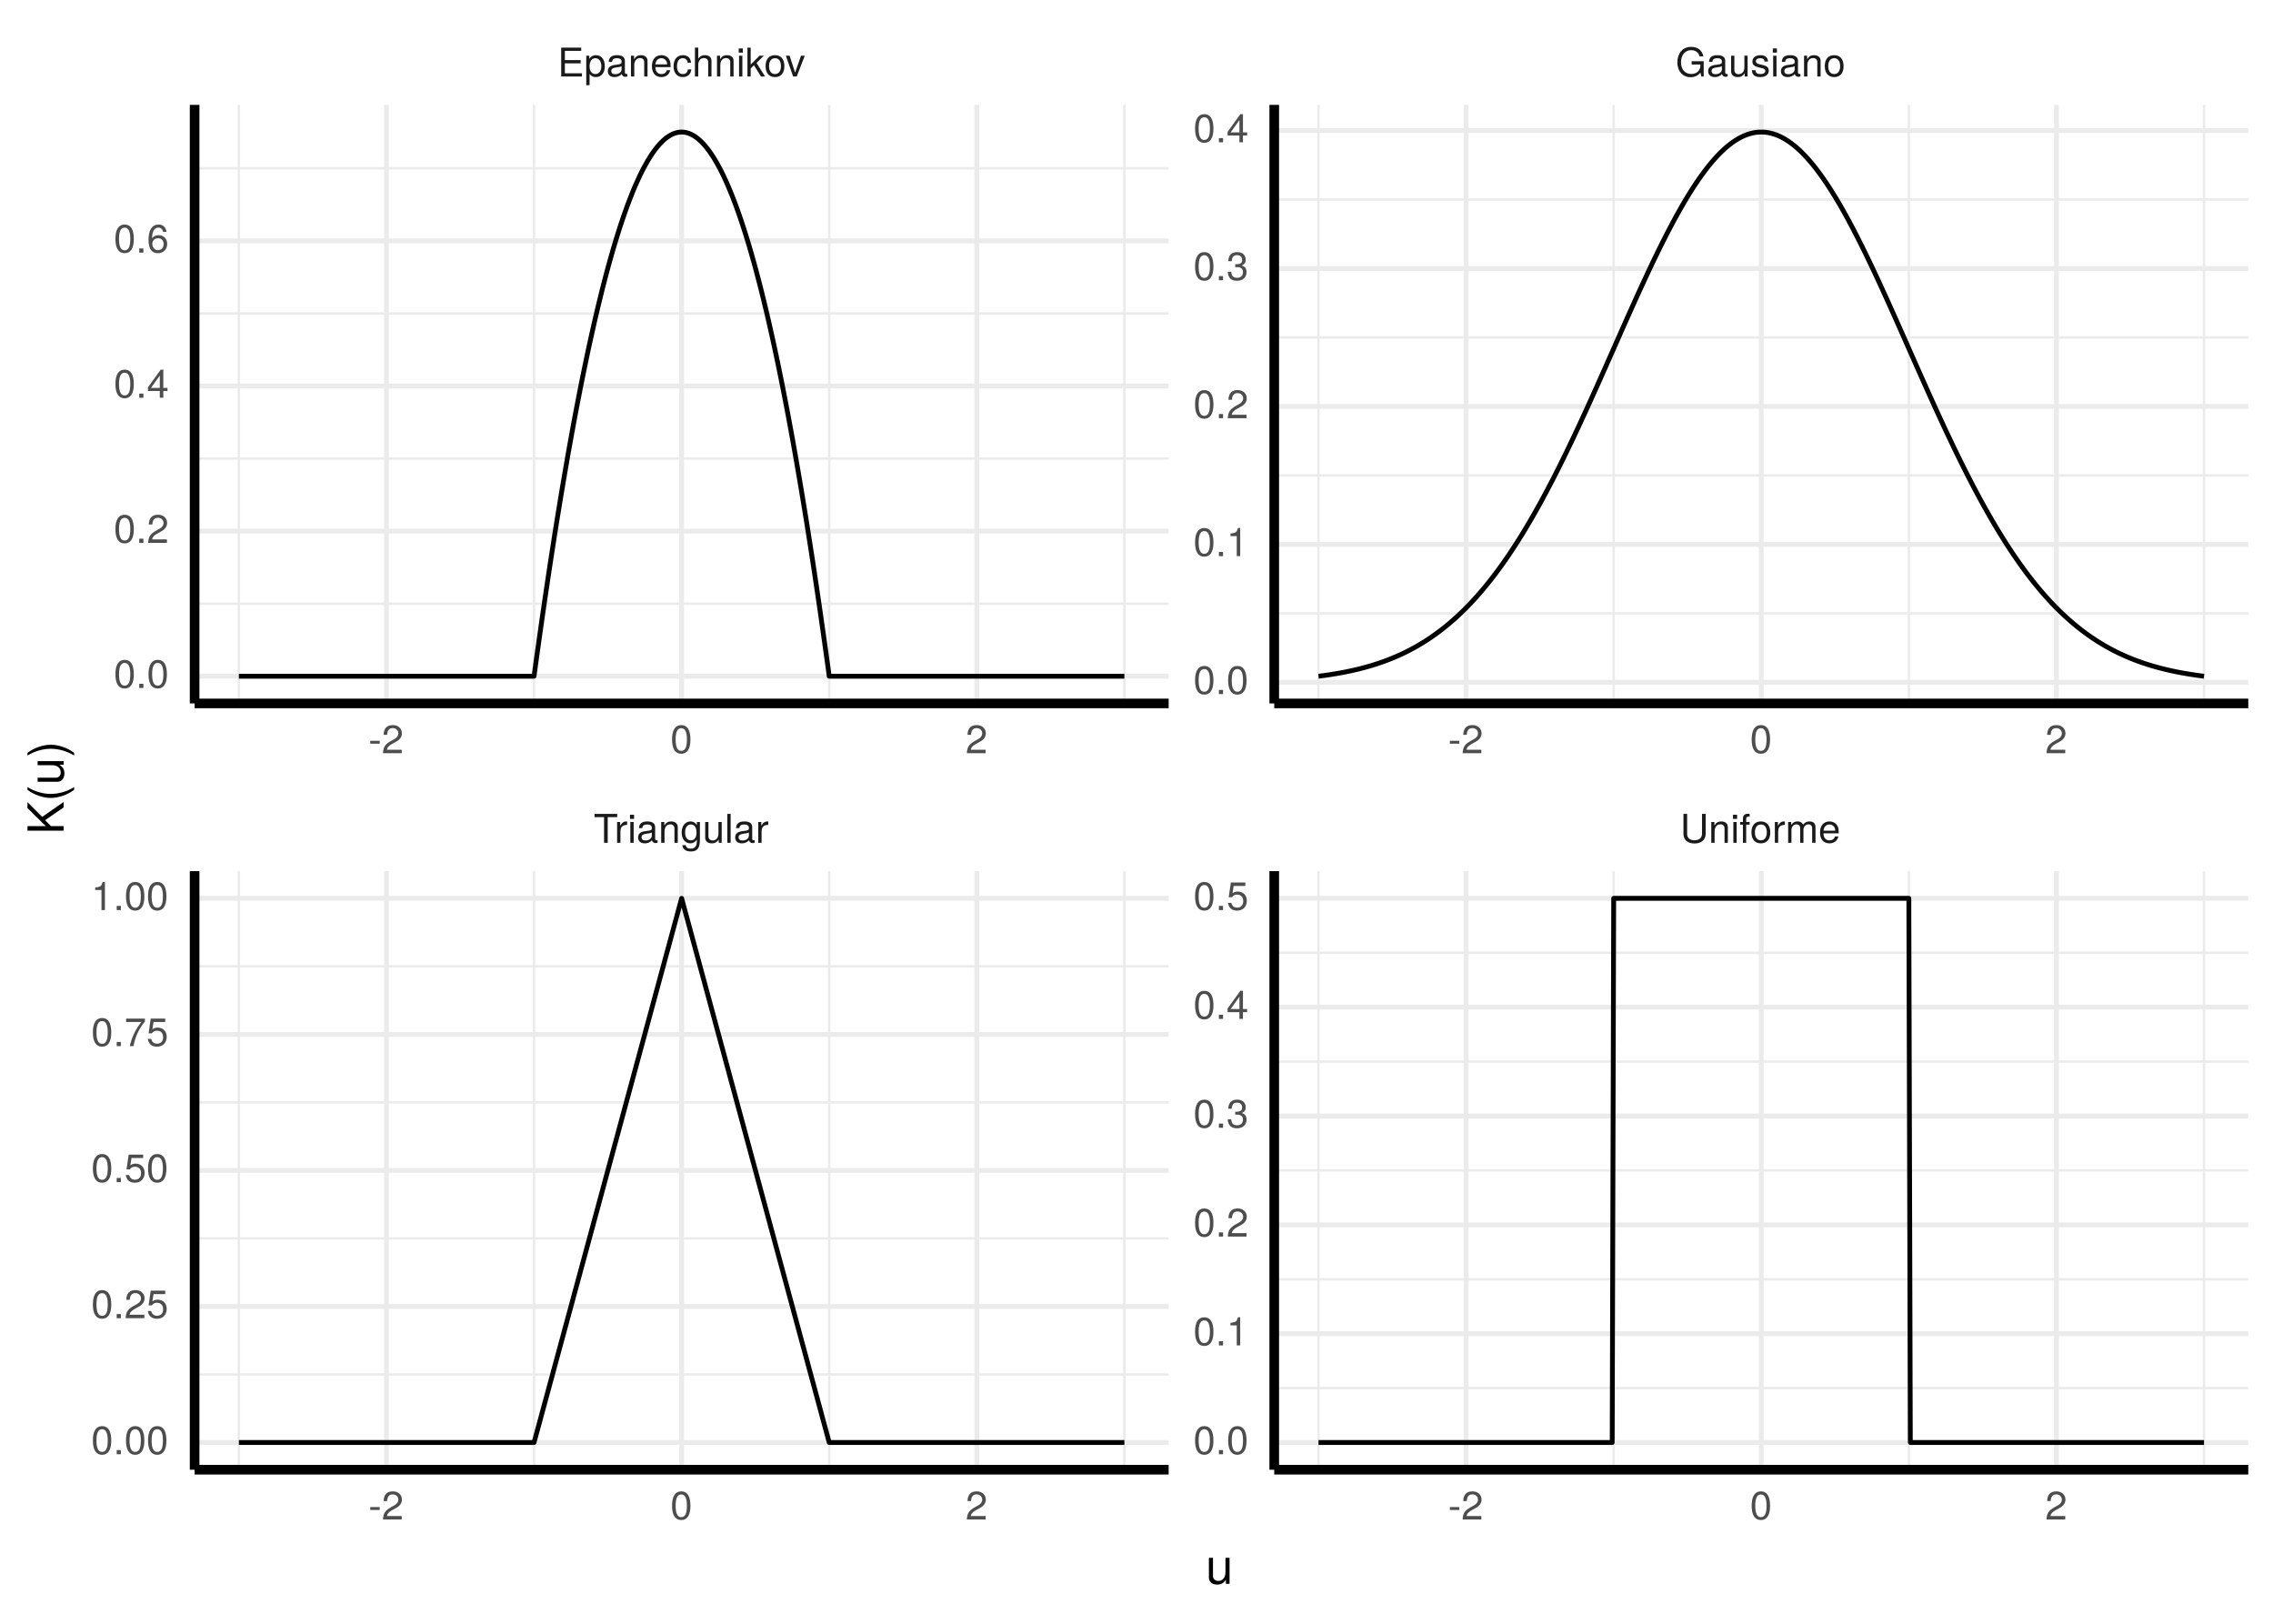 <?xml version="1.0" encoding="UTF-8"?>
<svg xmlns="http://www.w3.org/2000/svg" xmlns:xlink="http://www.w3.org/1999/xlink" width="504pt" height="360pt" viewBox="0 0 504 360" version="1.1">
<defs>
<g>
<symbol overflow="visible" id="glyph0-0">
<path style="stroke:none;" d=""/>
</symbol>
<symbol overflow="visible" id="glyph0-1">
<path style="stroke:none;" d="M 5.219 -5.688 L 5.219 -6.406 L 0.188 -6.406 L 0.188 -5.688 L 2.297 -5.688 L 2.297 0 L 3.109 0 L 3.109 -5.688 Z M 5.219 -5.688 "/>
</symbol>
<symbol overflow="visible" id="glyph0-2">
<path style="stroke:none;" d="M 2.828 -3.969 L 2.828 -4.719 C 2.703 -4.734 2.641 -4.734 2.547 -4.734 C 2.062 -4.734 1.703 -4.453 1.281 -3.781 L 1.281 -4.609 L 0.609 -4.609 L 0.609 0 L 1.344 0 L 1.344 -2.391 C 1.344 -3.438 1.688 -3.953 2.828 -3.969 Z M 2.828 -3.969 "/>
</symbol>
<symbol overflow="visible" id="glyph0-3">
<path style="stroke:none;" d="M 1.344 0 L 1.344 -4.609 L 0.609 -4.609 L 0.609 0 Z M 1.438 -5.297 L 1.438 -6.219 L 0.531 -6.219 L 0.531 -5.297 Z M 1.438 -5.297 "/>
</symbol>
<symbol overflow="visible" id="glyph0-4">
<path style="stroke:none;" d="M 4.703 -0.016 L 4.703 -0.578 C 4.625 -0.547 4.594 -0.547 4.547 -0.547 C 4.297 -0.547 4.156 -0.688 4.156 -0.922 L 4.156 -3.484 C 4.156 -4.297 3.547 -4.734 2.422 -4.734 C 1.297 -4.734 0.609 -4.312 0.578 -3.25 L 1.312 -3.25 C 1.375 -3.812 1.703 -4.062 2.391 -4.062 C 3.047 -4.062 3.422 -3.812 3.422 -3.375 L 3.422 -3.188 C 3.422 -2.875 3.234 -2.75 2.656 -2.672 C 1.625 -2.547 1.453 -2.5 1.172 -2.391 C 0.641 -2.172 0.375 -1.766 0.375 -1.203 C 0.375 -0.359 0.953 0.125 1.875 0.125 C 2.469 0.125 3.047 -0.109 3.453 -0.547 C 3.531 -0.188 3.844 0.062 4.203 0.062 C 4.359 0.062 4.469 0.047 4.703 -0.016 Z M 3.422 -1.594 C 3.422 -0.938 2.75 -0.516 2.047 -0.516 C 1.469 -0.516 1.141 -0.719 1.141 -1.219 C 1.141 -1.703 1.453 -1.906 2.25 -2.016 C 3.016 -2.125 3.172 -2.156 3.422 -2.281 Z M 3.422 -1.594 "/>
</symbol>
<symbol overflow="visible" id="glyph0-5">
<path style="stroke:none;" d="M 4.281 0 L 4.281 -3.484 C 4.281 -4.25 3.719 -4.734 2.828 -4.734 C 2.141 -4.734 1.703 -4.484 1.297 -3.828 L 1.297 -4.609 L 0.609 -4.609 L 0.609 0 L 1.344 0 L 1.344 -2.547 C 1.344 -3.484 1.859 -4.094 2.609 -4.094 C 3.188 -4.094 3.547 -3.75 3.547 -3.188 L 3.547 0 Z M 4.281 0 "/>
</symbol>
<symbol overflow="visible" id="glyph0-6">
<path style="stroke:none;" d="M 4.297 -0.75 L 4.297 -4.609 L 3.625 -4.609 L 3.625 -3.938 C 3.25 -4.484 2.812 -4.734 2.219 -4.734 C 1.047 -4.734 0.25 -3.75 0.25 -2.266 C 0.25 -0.812 1.078 0.125 2.156 0.125 C 2.734 0.125 3.141 -0.109 3.625 -0.688 L 3.625 -0.391 C 3.625 0.828 3.125 1.297 2.266 1.297 C 1.688 1.297 1.234 1.094 1.156 0.531 L 0.406 0.531 C 0.484 1.406 1.156 1.922 2.25 1.922 C 3.688 1.922 4.297 1.281 4.297 -0.75 Z M 3.547 -2.281 C 3.547 -1.172 3.078 -0.547 2.312 -0.547 C 1.5 -0.547 1.016 -1.188 1.016 -2.312 C 1.016 -3.406 1.516 -4.062 2.297 -4.062 C 3.094 -4.062 3.547 -3.391 3.547 -2.281 Z M 3.547 -2.281 "/>
</symbol>
<symbol overflow="visible" id="glyph0-7">
<path style="stroke:none;" d="M 4.234 0 L 4.234 -4.609 L 3.516 -4.609 L 3.516 -2.062 C 3.516 -1.125 3.016 -0.516 2.25 -0.516 C 1.672 -0.516 1.297 -0.859 1.297 -1.422 L 1.297 -4.609 L 0.578 -4.609 L 0.578 -1.125 C 0.578 -0.359 1.141 0.125 2.047 0.125 C 2.719 0.125 3.156 -0.109 3.578 -0.719 L 3.578 0 Z M 4.234 0 "/>
</symbol>
<symbol overflow="visible" id="glyph0-8">
<path style="stroke:none;" d="M 1.328 0 L 1.328 -6.406 L 0.594 -6.406 L 0.594 0 Z M 1.328 0 "/>
</symbol>
<symbol overflow="visible" id="glyph0-9">
<path style="stroke:none;" d="M 5.672 -1.953 L 5.672 -6.406 L 4.859 -6.406 L 4.859 -1.953 C 4.859 -1.094 4.234 -0.562 3.203 -0.562 C 2.25 -0.562 1.562 -1.016 1.562 -1.953 L 1.562 -6.406 L 0.75 -6.406 L 0.75 -1.953 C 0.75 -0.656 1.688 0.156 3.203 0.156 C 4.703 0.156 5.672 -0.672 5.672 -1.953 Z M 5.672 -1.953 "/>
</symbol>
<symbol overflow="visible" id="glyph0-10">
<path style="stroke:none;" d="M 2.266 -4.016 L 2.266 -4.609 L 1.5 -4.609 L 1.5 -5.328 C 1.5 -5.641 1.688 -5.797 2.016 -5.797 C 2.078 -5.797 2.109 -5.797 2.266 -5.781 L 2.266 -6.391 C 2.109 -6.438 2 -6.438 1.859 -6.438 C 1.172 -6.438 0.781 -6.047 0.781 -5.391 L 0.781 -4.609 L 0.156 -4.609 L 0.156 -4.016 L 0.781 -4.016 L 0.781 0 L 1.5 0 L 1.5 -4.016 Z M 2.266 -4.016 "/>
</symbol>
<symbol overflow="visible" id="glyph0-11">
<path style="stroke:none;" d="M 4.484 -2.266 C 4.484 -3.859 3.719 -4.734 2.391 -4.734 C 1.094 -4.734 0.312 -3.859 0.312 -2.312 C 0.312 -0.75 1.094 0.125 2.406 0.125 C 3.688 0.125 4.484 -0.75 4.484 -2.266 Z M 3.719 -2.281 C 3.719 -1.203 3.203 -0.547 2.406 -0.547 C 1.578 -0.547 1.078 -1.188 1.078 -2.312 C 1.078 -3.406 1.578 -4.062 2.406 -4.062 C 3.234 -4.062 3.719 -3.422 3.719 -2.281 Z M 3.719 -2.281 "/>
</symbol>
<symbol overflow="visible" id="glyph0-12">
<path style="stroke:none;" d="M 6.688 0 L 6.688 -3.453 C 6.688 -4.281 6.234 -4.734 5.359 -4.734 C 4.75 -4.734 4.375 -4.562 3.953 -4.031 C 3.672 -4.531 3.312 -4.734 2.703 -4.734 C 2.094 -4.734 1.688 -4.516 1.297 -3.953 L 1.297 -4.609 L 0.625 -4.609 L 0.625 0 L 1.359 0 L 1.359 -2.891 C 1.359 -3.562 1.844 -4.094 2.438 -4.094 C 2.984 -4.094 3.297 -3.766 3.297 -3.172 L 3.297 0 L 4.016 0 L 4.016 -2.891 C 4.016 -3.562 4.516 -4.094 5.109 -4.094 C 5.641 -4.094 5.953 -3.75 5.953 -3.172 L 5.953 0 Z M 6.688 0 "/>
</symbol>
<symbol overflow="visible" id="glyph0-13">
<path style="stroke:none;" d="M 4.516 -2.094 C 4.516 -2.766 4.453 -3.188 4.328 -3.531 C 4.031 -4.281 3.328 -4.734 2.469 -4.734 C 1.172 -4.734 0.359 -3.797 0.359 -2.281 C 0.359 -0.766 1.156 0.125 2.453 0.125 C 3.5 0.125 4.234 -0.469 4.422 -1.406 L 3.672 -1.406 C 3.469 -0.797 3.062 -0.547 2.469 -0.547 C 1.703 -0.547 1.141 -1.031 1.125 -2.094 Z M 3.734 -2.75 C 3.734 -2.75 3.734 -2.703 3.719 -2.688 L 1.141 -2.688 C 1.203 -3.516 1.719 -4.062 2.453 -4.062 C 3.172 -4.062 3.734 -3.469 3.734 -2.75 Z M 3.734 -2.75 "/>
</symbol>
<symbol overflow="visible" id="glyph0-14">
<path style="stroke:none;" d="M 5.391 0 L 5.391 -0.719 L 1.609 -0.719 L 1.609 -2.922 L 5.109 -2.922 L 5.109 -3.641 L 1.609 -3.641 L 1.609 -5.688 L 5.234 -5.688 L 5.234 -6.406 L 0.797 -6.406 L 0.797 0 Z M 5.391 0 "/>
</symbol>
<symbol overflow="visible" id="glyph0-15">
<path style="stroke:none;" d="M 4.594 -2.266 C 4.594 -3.812 3.844 -4.734 2.625 -4.734 C 2 -4.734 1.5 -4.453 1.156 -3.922 L 1.156 -4.609 L 0.484 -4.609 L 0.484 1.922 L 1.219 1.922 L 1.219 -0.547 C 1.594 -0.078 2.031 0.125 2.625 0.125 C 3.812 0.125 4.594 -0.797 4.594 -2.266 Z M 3.828 -2.281 C 3.828 -1.234 3.297 -0.547 2.5 -0.547 C 1.719 -0.547 1.219 -1.188 1.219 -2.266 C 1.219 -3.359 1.719 -4.062 2.5 -4.062 C 3.312 -4.062 3.828 -3.375 3.828 -2.281 Z M 3.828 -2.281 "/>
</symbol>
<symbol overflow="visible" id="glyph0-16">
<path style="stroke:none;" d="M 4.203 -1.578 L 3.453 -1.578 C 3.328 -0.844 2.953 -0.547 2.328 -0.547 C 1.516 -0.547 1.031 -1.172 1.031 -2.266 C 1.031 -3.406 1.516 -4.062 2.312 -4.062 C 2.922 -4.062 3.312 -3.703 3.406 -3.062 L 4.141 -3.062 C 4.062 -4.188 3.359 -4.734 2.328 -4.734 C 1.078 -4.734 0.266 -3.797 0.266 -2.266 C 0.266 -0.781 1.062 0.125 2.312 0.125 C 3.406 0.125 4.109 -0.531 4.203 -1.578 Z M 4.203 -1.578 "/>
</symbol>
<symbol overflow="visible" id="glyph0-17">
<path style="stroke:none;" d="M 4.281 0 L 4.281 -3.484 C 4.281 -4.25 3.719 -4.734 2.828 -4.734 C 2.172 -4.734 1.781 -4.547 1.344 -3.969 L 1.344 -6.406 L 0.609 -6.406 L 0.609 0 L 1.344 0 L 1.344 -2.547 C 1.344 -3.484 1.844 -4.094 2.594 -4.094 C 3.109 -4.094 3.547 -3.797 3.547 -3.188 L 3.547 0 Z M 4.281 0 "/>
</symbol>
<symbol overflow="visible" id="glyph0-18">
<path style="stroke:none;" d="M 4.422 0 L 2.531 -3.016 L 4.141 -4.609 L 3.188 -4.609 L 1.234 -2.656 L 1.234 -6.406 L 0.516 -6.406 L 0.516 0 L 1.234 0 L 1.234 -1.797 L 1.953 -2.5 L 3.516 0 Z M 4.422 0 "/>
</symbol>
<symbol overflow="visible" id="glyph0-19">
<path style="stroke:none;" d="M 4.281 -4.609 L 3.453 -4.609 L 2.141 -0.875 L 0.922 -4.609 L 0.094 -4.609 L 1.703 0 L 2.5 0 Z M 4.281 -4.609 "/>
</symbol>
<symbol overflow="visible" id="glyph0-20">
<path style="stroke:none;" d="M 6.234 0 L 6.234 -3.391 L 3.562 -3.391 L 3.562 -2.672 L 5.516 -2.672 L 5.516 -2.484 C 5.516 -1.344 4.672 -0.562 3.5 -0.562 C 2.047 -0.562 1.203 -1.625 1.203 -3.188 C 1.203 -4.766 2.109 -5.844 3.453 -5.844 C 4.438 -5.844 5.141 -5.297 5.312 -4.469 L 6.156 -4.469 C 5.922 -5.766 4.938 -6.578 3.469 -6.578 C 1.5 -6.578 0.391 -5.062 0.391 -3.141 C 0.391 -1.172 1.594 0.156 3.328 0.156 C 4.203 0.156 4.891 -0.156 5.516 -0.844 L 5.719 0 Z M 6.234 0 "/>
</symbol>
<symbol overflow="visible" id="glyph0-21">
<path style="stroke:none;" d="M 4.031 -1.297 C 4.031 -1.984 3.656 -2.328 2.734 -2.547 L 2.031 -2.703 C 1.438 -2.844 1.172 -3.047 1.172 -3.375 C 1.172 -3.797 1.562 -4.062 2.156 -4.062 C 2.75 -4.062 3.062 -3.812 3.078 -3.328 L 3.859 -3.328 C 3.844 -4.234 3.25 -4.734 2.188 -4.734 C 1.109 -4.734 0.406 -4.188 0.406 -3.328 C 0.406 -2.609 0.781 -2.266 1.875 -2 L 2.562 -1.844 C 3.062 -1.719 3.266 -1.562 3.266 -1.234 C 3.266 -0.797 2.844 -0.547 2.203 -0.547 C 1.547 -0.547 1.172 -0.703 1.078 -1.406 L 0.297 -1.406 C 0.328 -0.344 0.938 0.125 2.141 0.125 C 3.297 0.125 4.031 -0.406 4.031 -1.297 Z M 4.031 -1.297 "/>
</symbol>
<symbol overflow="visible" id="glyph0-22">
<path style="stroke:none;" d="M 2.5 -2.109 L 2.5 -2.75 L 0.406 -2.75 L 0.406 -2.109 Z M 2.5 -2.109 "/>
</symbol>
<symbol overflow="visible" id="glyph0-23">
<path style="stroke:none;" d="M 4.5 -4.406 C 4.5 -5.469 3.672 -6.234 2.5 -6.234 C 1.219 -6.234 0.484 -5.594 0.438 -4.078 L 1.219 -4.078 C 1.281 -5.125 1.703 -5.562 2.469 -5.562 C 3.172 -5.562 3.703 -5.062 3.703 -4.391 C 3.703 -3.891 3.406 -3.469 2.859 -3.156 L 2.047 -2.703 C 0.75 -1.969 0.375 -1.375 0.297 0 L 4.453 0 L 4.453 -0.766 L 1.172 -0.766 C 1.25 -1.281 1.531 -1.594 2.297 -2.047 L 3.172 -2.531 C 4.047 -2.984 4.5 -3.641 4.5 -4.406 Z M 4.5 -4.406 "/>
</symbol>
<symbol overflow="visible" id="glyph0-24">
<path style="stroke:none;" d="M 4.453 -3 C 4.453 -5.156 3.781 -6.234 2.422 -6.234 C 1.078 -6.234 0.375 -5.141 0.375 -3.047 C 0.375 -0.953 1.078 0.125 2.422 0.125 C 3.734 0.125 4.453 -0.953 4.453 -3 Z M 3.672 -3.062 C 3.672 -1.297 3.266 -0.516 2.406 -0.516 C 1.578 -0.516 1.172 -1.344 1.172 -3.047 C 1.172 -4.75 1.578 -5.547 2.422 -5.547 C 3.25 -5.547 3.672 -4.734 3.672 -3.062 Z M 3.672 -3.062 "/>
</symbol>
<symbol overflow="visible" id="glyph0-25">
<path style="stroke:none;" d="M 1.688 0 L 1.688 -0.922 L 0.766 -0.922 L 0.766 0 Z M 1.688 0 "/>
</symbol>
<symbol overflow="visible" id="glyph0-26">
<path style="stroke:none;" d="M 3.047 0 L 3.047 -6.234 L 2.547 -6.234 C 2.266 -5.281 2.094 -5.141 0.891 -5 L 0.891 -4.438 L 2.281 -4.438 L 2.281 0 Z M 3.047 0 "/>
</symbol>
<symbol overflow="visible" id="glyph0-27">
<path style="stroke:none;" d="M 4.453 -1.812 C 4.453 -2.562 4.141 -3.016 3.391 -3.266 C 3.969 -3.5 4.266 -3.891 4.266 -4.516 C 4.266 -5.594 3.547 -6.234 2.359 -6.234 C 1.109 -6.234 0.438 -5.547 0.406 -4.219 L 1.188 -4.219 C 1.203 -5.141 1.578 -5.562 2.375 -5.562 C 3.062 -5.562 3.469 -5.156 3.469 -4.5 C 3.469 -3.828 3.188 -3.547 1.938 -3.547 L 1.938 -2.906 L 2.359 -2.906 C 3.219 -2.906 3.656 -2.5 3.656 -1.797 C 3.656 -1.016 3.172 -0.547 2.359 -0.547 C 1.516 -0.547 1.109 -0.969 1.062 -1.875 L 0.281 -1.875 C 0.375 -0.5 1.062 0.125 2.344 0.125 C 3.625 0.125 4.453 -0.641 4.453 -1.812 Z M 4.453 -1.812 "/>
</symbol>
<symbol overflow="visible" id="glyph0-28">
<path style="stroke:none;" d="M 4.578 -1.5 L 4.578 -2.188 L 3.656 -2.188 L 3.656 -6.234 L 3.078 -6.234 L 0.25 -2.312 L 0.25 -1.5 L 2.875 -1.5 L 2.875 0 L 3.656 0 L 3.656 -1.5 Z M 2.875 -2.188 L 0.922 -2.188 L 2.875 -4.922 Z M 2.875 -2.188 "/>
</symbol>
<symbol overflow="visible" id="glyph0-29">
<path style="stroke:none;" d="M 4.516 -2.062 C 4.516 -3.297 3.688 -4.109 2.5 -4.109 C 2.062 -4.109 1.703 -4 1.344 -3.734 L 1.594 -5.344 L 4.188 -5.344 L 4.188 -6.109 L 0.969 -6.109 L 0.5 -2.844 L 1.219 -2.844 C 1.578 -3.266 1.875 -3.422 2.359 -3.422 C 3.188 -3.422 3.719 -2.891 3.719 -1.969 C 3.719 -1.062 3.203 -0.547 2.359 -0.547 C 1.688 -0.547 1.266 -0.891 1.078 -1.594 L 0.312 -1.594 C 0.562 -0.359 1.266 0.125 2.375 0.125 C 3.641 0.125 4.516 -0.75 4.516 -2.062 Z M 4.516 -2.062 "/>
</symbol>
<symbol overflow="visible" id="glyph0-30">
<path style="stroke:none;" d="M 4.516 -1.938 C 4.516 -3.094 3.719 -3.875 2.609 -3.875 C 1.984 -3.875 1.5 -3.641 1.172 -3.188 C 1.172 -4.703 1.672 -5.547 2.562 -5.547 C 3.109 -5.547 3.484 -5.203 3.609 -4.609 L 4.375 -4.609 C 4.234 -5.625 3.562 -6.234 2.609 -6.234 C 1.156 -6.234 0.375 -5.016 0.375 -2.844 C 0.375 -0.891 1.047 0.125 2.469 0.125 C 3.656 0.125 4.516 -0.719 4.516 -1.938 Z M 3.719 -1.875 C 3.719 -1.094 3.188 -0.547 2.484 -0.547 C 1.766 -0.547 1.219 -1.125 1.219 -1.922 C 1.219 -2.688 1.734 -3.188 2.5 -3.188 C 3.25 -3.188 3.719 -2.703 3.719 -1.875 Z M 3.719 -1.875 "/>
</symbol>
<symbol overflow="visible" id="glyph0-31">
<path style="stroke:none;" d="M 4.578 -5.453 L 4.578 -6.109 L 0.406 -6.109 L 0.406 -5.344 L 3.781 -5.344 C 2.531 -3.781 1.656 -1.953 1.219 0 L 2.047 0 C 2.391 -2.016 3.266 -3.891 4.578 -5.453 Z M 4.578 -5.453 "/>
</symbol>
<symbol overflow="visible" id="glyph1-0">
<path style="stroke:none;" d=""/>
</symbol>
<symbol overflow="visible" id="glyph1-1">
<path style="stroke:none;" d="M 5.297 0 L 5.297 -5.766 L 4.391 -5.766 L 4.391 -2.578 C 4.391 -1.406 3.766 -0.641 2.812 -0.641 C 2.094 -0.641 1.625 -1.078 1.625 -1.766 L 1.625 -5.766 L 0.719 -5.766 L 0.719 -1.406 C 0.719 -0.453 1.438 0.172 2.547 0.172 C 3.406 0.172 3.938 -0.125 4.484 -0.891 L 4.484 0 Z M 5.297 0 "/>
</symbol>
<symbol overflow="visible" id="glyph2-0">
<path style="stroke:none;" d=""/>
</symbol>
<symbol overflow="visible" id="glyph2-1">
<path style="stroke:none;" d="M 0 -7.234 L -4.75 -3.938 L -8.016 -7.203 L -8.016 -5.891 L -3.953 -1.891 L -8.016 -1.891 L -8.016 -0.875 L 0 -0.875 L 0 -1.891 L -2.812 -1.891 L -4.109 -3.203 L 0 -6.031 Z M 0 -7.234 "/>
</symbol>
<symbol overflow="visible" id="glyph2-2">
<path style="stroke:none;" d="M 2.328 -3.203 C 0.766 -2.234 -1.094 -1.688 -2.844 -1.688 C -4.594 -1.688 -6.453 -2.234 -8.016 -3.203 L -8.016 -2.594 C -6.578 -1.5 -4.578 -0.797 -2.844 -0.797 C -1.109 -0.797 0.891 -1.5 2.328 -2.594 Z M 2.328 -3.203 "/>
</symbol>
<symbol overflow="visible" id="glyph2-3">
<path style="stroke:none;" d="M 0 -5.297 L -5.766 -5.297 L -5.766 -4.391 L -2.578 -4.391 C -1.406 -4.391 -0.641 -3.766 -0.641 -2.812 C -0.641 -2.094 -1.078 -1.625 -1.766 -1.625 L -5.766 -1.625 L -5.766 -0.719 L -1.406 -0.719 C -0.453 -0.719 0.172 -1.438 0.172 -2.547 C 0.172 -3.406 -0.125 -3.938 -0.891 -4.484 L 0 -4.484 Z M 0 -5.297 "/>
</symbol>
<symbol overflow="visible" id="glyph2-4">
<path style="stroke:none;" d="M -2.844 -2.812 C -4.578 -2.812 -6.578 -2.125 -8.016 -1.016 L -8.016 -0.422 C -6.453 -1.391 -4.594 -1.922 -2.844 -1.922 C -1.094 -1.922 0.766 -1.391 2.328 -0.422 L 2.328 -1.016 C 0.891 -2.125 -1.109 -2.812 -2.844 -2.812 Z M -2.844 -2.812 "/>
</symbol>
</g>
<clipPath id="clip1">
  <path d="M 43.152 133 L 259.133 133 L 259.133 135 L 43.152 135 Z M 43.152 133 "/>
</clipPath>
<clipPath id="clip2">
  <path d="M 43.152 101 L 259.133 101 L 259.133 102 L 43.152 102 Z M 43.152 101 "/>
</clipPath>
<clipPath id="clip3">
  <path d="M 43.152 69 L 259.133 69 L 259.133 70 L 43.152 70 Z M 43.152 69 "/>
</clipPath>
<clipPath id="clip4">
  <path d="M 43.152 37 L 259.133 37 L 259.133 38 L 43.152 38 Z M 43.152 37 "/>
</clipPath>
<clipPath id="clip5">
  <path d="M 52 23.246 L 54 23.246 L 54 155.957 L 52 155.957 Z M 52 23.246 "/>
</clipPath>
<clipPath id="clip6">
  <path d="M 118 23.246 L 119 23.246 L 119 155.957 L 118 155.957 Z M 118 23.246 "/>
</clipPath>
<clipPath id="clip7">
  <path d="M 183 23.246 L 185 23.246 L 185 155.957 L 183 155.957 Z M 183 23.246 "/>
</clipPath>
<clipPath id="clip8">
  <path d="M 249 23.246 L 250 23.246 L 250 155.957 L 249 155.957 Z M 249 23.246 "/>
</clipPath>
<clipPath id="clip9">
  <path d="M 43.152 149 L 259.133 149 L 259.133 151 L 43.152 151 Z M 43.152 149 "/>
</clipPath>
<clipPath id="clip10">
  <path d="M 43.152 117 L 259.133 117 L 259.133 119 L 43.152 119 Z M 43.152 117 "/>
</clipPath>
<clipPath id="clip11">
  <path d="M 43.152 85 L 259.133 85 L 259.133 87 L 43.152 87 Z M 43.152 85 "/>
</clipPath>
<clipPath id="clip12">
  <path d="M 43.152 52 L 259.133 52 L 259.133 54 L 43.152 54 Z M 43.152 52 "/>
</clipPath>
<clipPath id="clip13">
  <path d="M 85 23.246 L 87 23.246 L 87 155.957 L 85 155.957 Z M 85 23.246 "/>
</clipPath>
<clipPath id="clip14">
  <path d="M 150 23.246 L 152 23.246 L 152 155.957 L 150 155.957 Z M 150 23.246 "/>
</clipPath>
<clipPath id="clip15">
  <path d="M 216 23.246 L 218 23.246 L 218 155.957 L 216 155.957 Z M 216 23.246 "/>
</clipPath>
<clipPath id="clip16">
  <path d="M 43.152 304 L 259.133 304 L 259.133 305 L 43.152 305 Z M 43.152 304 "/>
</clipPath>
<clipPath id="clip17">
  <path d="M 43.152 274 L 259.133 274 L 259.133 275 L 43.152 275 Z M 43.152 274 "/>
</clipPath>
<clipPath id="clip18">
  <path d="M 43.152 244 L 259.133 244 L 259.133 245 L 43.152 245 Z M 43.152 244 "/>
</clipPath>
<clipPath id="clip19">
  <path d="M 43.152 213 L 259.133 213 L 259.133 215 L 43.152 215 Z M 43.152 213 "/>
</clipPath>
<clipPath id="clip20">
  <path d="M 52 193.137 L 54 193.137 L 54 325.848 L 52 325.848 Z M 52 193.137 "/>
</clipPath>
<clipPath id="clip21">
  <path d="M 118 193.137 L 119 193.137 L 119 325.848 L 118 325.848 Z M 118 193.137 "/>
</clipPath>
<clipPath id="clip22">
  <path d="M 183 193.137 L 185 193.137 L 185 325.848 L 183 325.848 Z M 183 193.137 "/>
</clipPath>
<clipPath id="clip23">
  <path d="M 249 193.137 L 250 193.137 L 250 325.848 L 249 325.848 Z M 249 193.137 "/>
</clipPath>
<clipPath id="clip24">
  <path d="M 43.152 319 L 259.133 319 L 259.133 321 L 43.152 321 Z M 43.152 319 "/>
</clipPath>
<clipPath id="clip25">
  <path d="M 43.152 289 L 259.133 289 L 259.133 291 L 43.152 291 Z M 43.152 289 "/>
</clipPath>
<clipPath id="clip26">
  <path d="M 43.152 258 L 259.133 258 L 259.133 261 L 43.152 261 Z M 43.152 258 "/>
</clipPath>
<clipPath id="clip27">
  <path d="M 43.152 228 L 259.133 228 L 259.133 230 L 43.152 230 Z M 43.152 228 "/>
</clipPath>
<clipPath id="clip28">
  <path d="M 43.152 198 L 259.133 198 L 259.133 200 L 43.152 200 Z M 43.152 198 "/>
</clipPath>
<clipPath id="clip29">
  <path d="M 85 193.137 L 87 193.137 L 87 325.848 L 85 325.848 Z M 85 193.137 "/>
</clipPath>
<clipPath id="clip30">
  <path d="M 150 193.137 L 152 193.137 L 152 325.848 L 150 325.848 Z M 150 193.137 "/>
</clipPath>
<clipPath id="clip31">
  <path d="M 216 193.137 L 218 193.137 L 218 325.848 L 216 325.848 Z M 216 193.137 "/>
</clipPath>
<clipPath id="clip32">
  <path d="M 282.543 135 L 498.523 135 L 498.523 137 L 282.543 137 Z M 282.543 135 "/>
</clipPath>
<clipPath id="clip33">
  <path d="M 282.543 105 L 498.523 105 L 498.523 106 L 282.543 106 Z M 282.543 105 "/>
</clipPath>
<clipPath id="clip34">
  <path d="M 282.543 74 L 498.523 74 L 498.523 76 L 282.543 76 Z M 282.543 74 "/>
</clipPath>
<clipPath id="clip35">
  <path d="M 282.543 43 L 498.523 43 L 498.523 45 L 282.543 45 Z M 282.543 43 "/>
</clipPath>
<clipPath id="clip36">
  <path d="M 292 23.246 L 293 23.246 L 293 155.957 L 292 155.957 Z M 292 23.246 "/>
</clipPath>
<clipPath id="clip37">
  <path d="M 357 23.246 L 359 23.246 L 359 155.957 L 357 155.957 Z M 357 23.246 "/>
</clipPath>
<clipPath id="clip38">
  <path d="M 422 23.246 L 424 23.246 L 424 155.957 L 422 155.957 Z M 422 23.246 "/>
</clipPath>
<clipPath id="clip39">
  <path d="M 488 23.246 L 489 23.246 L 489 155.957 L 488 155.957 Z M 488 23.246 "/>
</clipPath>
<clipPath id="clip40">
  <path d="M 282.543 150 L 498.523 150 L 498.523 152 L 282.543 152 Z M 282.543 150 "/>
</clipPath>
<clipPath id="clip41">
  <path d="M 282.543 120 L 498.523 120 L 498.523 122 L 282.543 122 Z M 282.543 120 "/>
</clipPath>
<clipPath id="clip42">
  <path d="M 282.543 89 L 498.523 89 L 498.523 91 L 282.543 91 Z M 282.543 89 "/>
</clipPath>
<clipPath id="clip43">
  <path d="M 282.543 58 L 498.523 58 L 498.523 61 L 282.543 61 Z M 282.543 58 "/>
</clipPath>
<clipPath id="clip44">
  <path d="M 282.543 28 L 498.523 28 L 498.523 30 L 282.543 30 Z M 282.543 28 "/>
</clipPath>
<clipPath id="clip45">
  <path d="M 324 23.246 L 326 23.246 L 326 155.957 L 324 155.957 Z M 324 23.246 "/>
</clipPath>
<clipPath id="clip46">
  <path d="M 389 23.246 L 392 23.246 L 392 155.957 L 389 155.957 Z M 389 23.246 "/>
</clipPath>
<clipPath id="clip47">
  <path d="M 455 23.246 L 457 23.246 L 457 155.957 L 455 155.957 Z M 455 23.246 "/>
</clipPath>
<clipPath id="clip48">
  <path d="M 282.543 307 L 498.523 307 L 498.523 309 L 282.543 309 Z M 282.543 307 "/>
</clipPath>
<clipPath id="clip49">
  <path d="M 282.543 283 L 498.523 283 L 498.523 284 L 282.543 284 Z M 282.543 283 "/>
</clipPath>
<clipPath id="clip50">
  <path d="M 282.543 259 L 498.523 259 L 498.523 260 L 282.543 260 Z M 282.543 259 "/>
</clipPath>
<clipPath id="clip51">
  <path d="M 282.543 235 L 498.523 235 L 498.523 236 L 282.543 236 Z M 282.543 235 "/>
</clipPath>
<clipPath id="clip52">
  <path d="M 282.543 210 L 498.523 210 L 498.523 212 L 282.543 212 Z M 282.543 210 "/>
</clipPath>
<clipPath id="clip53">
  <path d="M 292 193.137 L 293 193.137 L 293 325.848 L 292 325.848 Z M 292 193.137 "/>
</clipPath>
<clipPath id="clip54">
  <path d="M 357 193.137 L 359 193.137 L 359 325.848 L 357 325.848 Z M 357 193.137 "/>
</clipPath>
<clipPath id="clip55">
  <path d="M 422 193.137 L 424 193.137 L 424 325.848 L 422 325.848 Z M 422 193.137 "/>
</clipPath>
<clipPath id="clip56">
  <path d="M 488 193.137 L 489 193.137 L 489 325.848 L 488 325.848 Z M 488 193.137 "/>
</clipPath>
<clipPath id="clip57">
  <path d="M 282.543 319 L 498.523 319 L 498.523 321 L 282.543 321 Z M 282.543 319 "/>
</clipPath>
<clipPath id="clip58">
  <path d="M 282.543 295 L 498.523 295 L 498.523 297 L 282.543 297 Z M 282.543 295 "/>
</clipPath>
<clipPath id="clip59">
  <path d="M 282.543 271 L 498.523 271 L 498.523 273 L 282.543 273 Z M 282.543 271 "/>
</clipPath>
<clipPath id="clip60">
  <path d="M 282.543 246 L 498.523 246 L 498.523 248 L 282.543 248 Z M 282.543 246 "/>
</clipPath>
<clipPath id="clip61">
  <path d="M 282.543 222 L 498.523 222 L 498.523 224 L 282.543 224 Z M 282.543 222 "/>
</clipPath>
<clipPath id="clip62">
  <path d="M 282.543 198 L 498.523 198 L 498.523 200 L 282.543 200 Z M 282.543 198 "/>
</clipPath>
<clipPath id="clip63">
  <path d="M 324 193.137 L 326 193.137 L 326 325.848 L 324 325.848 Z M 324 193.137 "/>
</clipPath>
<clipPath id="clip64">
  <path d="M 389 193.137 L 392 193.137 L 392 325.848 L 389 325.848 Z M 389 193.137 "/>
</clipPath>
<clipPath id="clip65">
  <path d="M 455 193.137 L 457 193.137 L 457 325.848 L 455 325.848 Z M 455 193.137 "/>
</clipPath>
</defs>
<g id="surface95">
<rect x="0" y="0" width="504" height="360" style="fill:rgb(100%,100%,100%);fill-opacity:1;stroke:none;"/>
<g clip-path="url(#clip1)" clip-rule="nonzero">
<path style="fill:none;stroke-width:0.533;stroke-linecap:butt;stroke-linejoin:round;stroke:rgb(92.157%,92.157%,92.157%);stroke-opacity:1;stroke-miterlimit:10;" d="M 43.152 133.84 L 259.129 133.84 "/>
</g>
<g clip-path="url(#clip2)" clip-rule="nonzero">
<path style="fill:none;stroke-width:0.533;stroke-linecap:butt;stroke-linejoin:round;stroke:rgb(92.157%,92.157%,92.157%);stroke-opacity:1;stroke-miterlimit:10;" d="M 43.152 101.668 L 259.129 101.668 "/>
</g>
<g clip-path="url(#clip3)" clip-rule="nonzero">
<path style="fill:none;stroke-width:0.533;stroke-linecap:butt;stroke-linejoin:round;stroke:rgb(92.157%,92.157%,92.157%);stroke-opacity:1;stroke-miterlimit:10;" d="M 43.152 69.496 L 259.129 69.496 "/>
</g>
<g clip-path="url(#clip4)" clip-rule="nonzero">
<path style="fill:none;stroke-width:0.533;stroke-linecap:butt;stroke-linejoin:round;stroke:rgb(92.157%,92.157%,92.157%);stroke-opacity:1;stroke-miterlimit:10;" d="M 43.152 37.32 L 259.129 37.32 "/>
</g>
<g clip-path="url(#clip5)" clip-rule="nonzero">
<path style="fill:none;stroke-width:0.533;stroke-linecap:butt;stroke-linejoin:round;stroke:rgb(92.157%,92.157%,92.157%);stroke-opacity:1;stroke-miterlimit:10;" d="M 52.969 155.957 L 52.969 23.246 "/>
</g>
<g clip-path="url(#clip6)" clip-rule="nonzero">
<path style="fill:none;stroke-width:0.533;stroke-linecap:butt;stroke-linejoin:round;stroke:rgb(92.157%,92.157%,92.157%);stroke-opacity:1;stroke-miterlimit:10;" d="M 118.418 155.957 L 118.418 23.246 "/>
</g>
<g clip-path="url(#clip7)" clip-rule="nonzero">
<path style="fill:none;stroke-width:0.533;stroke-linecap:butt;stroke-linejoin:round;stroke:rgb(92.157%,92.157%,92.157%);stroke-opacity:1;stroke-miterlimit:10;" d="M 183.863 155.957 L 183.863 23.246 "/>
</g>
<g clip-path="url(#clip8)" clip-rule="nonzero">
<path style="fill:none;stroke-width:0.533;stroke-linecap:butt;stroke-linejoin:round;stroke:rgb(92.157%,92.157%,92.157%);stroke-opacity:1;stroke-miterlimit:10;" d="M 249.312 155.957 L 249.312 23.246 "/>
</g>
<g clip-path="url(#clip9)" clip-rule="nonzero">
<path style="fill:none;stroke-width:1.067;stroke-linecap:butt;stroke-linejoin:round;stroke:rgb(92.157%,92.157%,92.157%);stroke-opacity:1;stroke-miterlimit:10;" d="M 43.152 149.926 L 259.129 149.926 "/>
</g>
<g clip-path="url(#clip10)" clip-rule="nonzero">
<path style="fill:none;stroke-width:1.067;stroke-linecap:butt;stroke-linejoin:round;stroke:rgb(92.157%,92.157%,92.157%);stroke-opacity:1;stroke-miterlimit:10;" d="M 43.152 117.754 L 259.129 117.754 "/>
</g>
<g clip-path="url(#clip11)" clip-rule="nonzero">
<path style="fill:none;stroke-width:1.067;stroke-linecap:butt;stroke-linejoin:round;stroke:rgb(92.157%,92.157%,92.157%);stroke-opacity:1;stroke-miterlimit:10;" d="M 43.152 85.582 L 259.129 85.582 "/>
</g>
<g clip-path="url(#clip12)" clip-rule="nonzero">
<path style="fill:none;stroke-width:1.067;stroke-linecap:butt;stroke-linejoin:round;stroke:rgb(92.157%,92.157%,92.157%);stroke-opacity:1;stroke-miterlimit:10;" d="M 43.152 53.41 L 259.129 53.41 "/>
</g>
<g clip-path="url(#clip13)" clip-rule="nonzero">
<path style="fill:none;stroke-width:1.067;stroke-linecap:butt;stroke-linejoin:round;stroke:rgb(92.157%,92.157%,92.157%);stroke-opacity:1;stroke-miterlimit:10;" d="M 85.691 155.957 L 85.691 23.246 "/>
</g>
<g clip-path="url(#clip14)" clip-rule="nonzero">
<path style="fill:none;stroke-width:1.067;stroke-linecap:butt;stroke-linejoin:round;stroke:rgb(92.157%,92.157%,92.157%);stroke-opacity:1;stroke-miterlimit:10;" d="M 151.141 155.957 L 151.141 23.246 "/>
</g>
<g clip-path="url(#clip15)" clip-rule="nonzero">
<path style="fill:none;stroke-width:1.067;stroke-linecap:butt;stroke-linejoin:round;stroke:rgb(92.157%,92.157%,92.157%);stroke-opacity:1;stroke-miterlimit:10;" d="M 216.59 155.957 L 216.59 23.246 "/>
</g>
<path style="fill:none;stroke-width:1.067;stroke-linecap:butt;stroke-linejoin:round;stroke:rgb(0%,0%,0%);stroke-opacity:1;stroke-miterlimit:10;" d="M 52.969 149.926 L 118.418 149.926 L 118.742 147.527 L 119.07 145.148 L 119.398 142.797 L 119.727 140.469 L 120.051 138.164 L 120.379 135.883 L 120.707 133.629 L 121.035 131.395 L 121.363 129.188 L 121.688 127.004 L 122.016 124.844 L 122.344 122.707 L 122.672 120.598 L 122.996 118.512 L 123.324 116.445 L 123.652 114.406 L 123.98 112.395 L 124.305 110.402 L 124.633 108.438 L 124.961 106.492 L 125.289 104.574 L 125.617 102.68 L 125.941 100.812 L 126.27 98.965 L 126.598 97.145 L 126.926 95.344 L 127.25 93.57 L 127.578 91.824 L 127.906 90.098 L 128.234 88.395 L 128.562 86.719 L 128.887 85.066 L 129.215 83.438 L 129.543 81.832 L 129.871 80.254 L 130.195 78.695 L 130.523 77.164 L 130.852 75.656 L 131.18 74.172 L 131.508 72.711 L 131.832 71.277 L 132.16 69.863 L 132.488 68.477 L 132.816 67.113 L 133.141 65.773 L 133.469 64.461 L 133.797 63.168 L 134.125 61.902 L 134.449 60.66 L 134.777 59.441 L 135.105 58.246 L 135.434 57.074 L 135.762 55.93 L 136.086 54.809 L 136.414 53.711 L 136.742 52.637 L 137.07 51.586 L 137.395 50.562 L 137.723 49.559 L 138.051 48.582 L 138.379 47.629 L 138.707 46.699 L 139.031 45.797 L 139.359 44.914 L 139.688 44.059 L 140.016 43.227 L 140.34 42.418 L 140.668 41.633 L 140.996 40.875 L 141.324 40.137 L 141.652 39.426 L 141.977 38.738 L 142.305 38.074 L 142.633 37.434 L 142.961 36.82 L 143.285 36.227 L 143.613 35.66 L 143.941 35.117 L 144.27 34.598 L 144.594 34.105 L 144.922 33.633 L 145.25 33.188 L 145.578 32.766 L 145.906 32.367 L 146.23 31.992 L 146.559 31.645 L 146.887 31.316 L 147.215 31.016 L 147.539 30.738 L 147.867 30.484 L 148.195 30.258 L 148.523 30.051 L 148.852 29.871 L 149.176 29.715 L 149.504 29.582 L 149.832 29.473 L 150.16 29.387 L 150.484 29.328 L 150.812 29.293 L 151.141 29.277 L 151.469 29.293 L 151.793 29.328 L 152.121 29.387 L 152.449 29.473 L 152.777 29.582 L 153.105 29.715 L 153.43 29.871 L 153.758 30.051 L 154.086 30.258 L 154.414 30.484 L 154.738 30.738 L 155.066 31.016 L 155.395 31.316 L 155.723 31.645 L 156.051 31.992 L 156.375 32.367 L 156.703 32.766 L 157.031 33.188 L 157.359 33.633 L 157.684 34.105 L 158.012 34.598 L 158.34 35.117 L 158.668 35.66 L 158.996 36.227 L 159.32 36.82 L 159.648 37.434 L 159.977 38.074 L 160.305 38.738 L 160.629 39.426 L 160.957 40.137 L 161.285 40.875 L 161.613 41.633 L 161.938 42.418 L 162.266 43.227 L 162.594 44.059 L 162.922 44.914 L 163.25 45.797 L 163.574 46.699 L 163.902 47.629 L 164.23 48.582 L 164.559 49.559 L 164.883 50.562 L 165.211 51.586 L 165.539 52.637 L 165.867 53.711 L 166.195 54.809 L 166.52 55.93 L 166.848 57.074 L 167.176 58.246 L 167.504 59.441 L 167.828 60.66 L 168.156 61.902 L 168.484 63.168 L 168.812 64.461 L 169.141 65.773 L 169.465 67.113 L 169.793 68.477 L 170.121 69.863 L 170.449 71.277 L 170.773 72.711 L 171.102 74.172 L 171.43 75.656 L 171.758 77.164 L 172.082 78.695 L 172.41 80.254 L 172.738 81.832 L 173.066 83.438 L 173.395 85.066 L 173.719 86.719 L 174.047 88.395 L 174.375 90.098 L 174.703 91.824 L 175.027 93.57 L 175.355 95.344 L 175.684 97.145 L 176.012 98.965 L 176.34 100.812 L 176.664 102.68 L 176.992 104.574 L 177.32 106.492 L 177.648 108.438 L 177.973 110.402 L 178.301 112.395 L 178.629 114.406 L 178.957 116.445 L 179.281 118.512 L 179.609 120.598 L 179.938 122.707 L 180.266 124.844 L 180.594 127.004 L 180.918 129.188 L 181.246 131.395 L 181.574 133.629 L 181.902 135.883 L 182.227 138.164 L 182.555 140.469 L 182.883 142.797 L 183.211 145.148 L 183.539 147.527 L 183.863 149.926 L 249.312 149.926 "/>
<g clip-path="url(#clip16)" clip-rule="nonzero">
<path style="fill:none;stroke-width:0.533;stroke-linecap:butt;stroke-linejoin:round;stroke:rgb(92.157%,92.157%,92.157%);stroke-opacity:1;stroke-miterlimit:10;" d="M 43.152 304.734 L 259.129 304.734 "/>
</g>
<g clip-path="url(#clip17)" clip-rule="nonzero">
<path style="fill:none;stroke-width:0.533;stroke-linecap:butt;stroke-linejoin:round;stroke:rgb(92.157%,92.157%,92.157%);stroke-opacity:1;stroke-miterlimit:10;" d="M 43.152 274.574 L 259.129 274.574 "/>
</g>
<g clip-path="url(#clip18)" clip-rule="nonzero">
<path style="fill:none;stroke-width:0.533;stroke-linecap:butt;stroke-linejoin:round;stroke:rgb(92.157%,92.157%,92.157%);stroke-opacity:1;stroke-miterlimit:10;" d="M 43.152 244.414 L 259.129 244.414 "/>
</g>
<g clip-path="url(#clip19)" clip-rule="nonzero">
<path style="fill:none;stroke-width:0.533;stroke-linecap:butt;stroke-linejoin:round;stroke:rgb(92.157%,92.157%,92.157%);stroke-opacity:1;stroke-miterlimit:10;" d="M 43.152 214.25 L 259.129 214.25 "/>
</g>
<g clip-path="url(#clip20)" clip-rule="nonzero">
<path style="fill:none;stroke-width:0.533;stroke-linecap:butt;stroke-linejoin:round;stroke:rgb(92.157%,92.157%,92.157%);stroke-opacity:1;stroke-miterlimit:10;" d="M 52.969 325.848 L 52.969 193.137 "/>
</g>
<g clip-path="url(#clip21)" clip-rule="nonzero">
<path style="fill:none;stroke-width:0.533;stroke-linecap:butt;stroke-linejoin:round;stroke:rgb(92.157%,92.157%,92.157%);stroke-opacity:1;stroke-miterlimit:10;" d="M 118.418 325.848 L 118.418 193.137 "/>
</g>
<g clip-path="url(#clip22)" clip-rule="nonzero">
<path style="fill:none;stroke-width:0.533;stroke-linecap:butt;stroke-linejoin:round;stroke:rgb(92.157%,92.157%,92.157%);stroke-opacity:1;stroke-miterlimit:10;" d="M 183.863 325.848 L 183.863 193.137 "/>
</g>
<g clip-path="url(#clip23)" clip-rule="nonzero">
<path style="fill:none;stroke-width:0.533;stroke-linecap:butt;stroke-linejoin:round;stroke:rgb(92.157%,92.157%,92.157%);stroke-opacity:1;stroke-miterlimit:10;" d="M 249.312 325.848 L 249.312 193.137 "/>
</g>
<g clip-path="url(#clip24)" clip-rule="nonzero">
<path style="fill:none;stroke-width:1.067;stroke-linecap:butt;stroke-linejoin:round;stroke:rgb(92.157%,92.157%,92.157%);stroke-opacity:1;stroke-miterlimit:10;" d="M 43.152 319.816 L 259.129 319.816 "/>
</g>
<g clip-path="url(#clip25)" clip-rule="nonzero">
<path style="fill:none;stroke-width:1.067;stroke-linecap:butt;stroke-linejoin:round;stroke:rgb(92.157%,92.157%,92.157%);stroke-opacity:1;stroke-miterlimit:10;" d="M 43.152 289.656 L 259.129 289.656 "/>
</g>
<g clip-path="url(#clip26)" clip-rule="nonzero">
<path style="fill:none;stroke-width:1.067;stroke-linecap:butt;stroke-linejoin:round;stroke:rgb(92.157%,92.157%,92.157%);stroke-opacity:1;stroke-miterlimit:10;" d="M 43.152 259.492 L 259.129 259.492 "/>
</g>
<g clip-path="url(#clip27)" clip-rule="nonzero">
<path style="fill:none;stroke-width:1.067;stroke-linecap:butt;stroke-linejoin:round;stroke:rgb(92.157%,92.157%,92.157%);stroke-opacity:1;stroke-miterlimit:10;" d="M 43.152 229.332 L 259.129 229.332 "/>
</g>
<g clip-path="url(#clip28)" clip-rule="nonzero">
<path style="fill:none;stroke-width:1.067;stroke-linecap:butt;stroke-linejoin:round;stroke:rgb(92.157%,92.157%,92.157%);stroke-opacity:1;stroke-miterlimit:10;" d="M 43.152 199.168 L 259.129 199.168 "/>
</g>
<g clip-path="url(#clip29)" clip-rule="nonzero">
<path style="fill:none;stroke-width:1.067;stroke-linecap:butt;stroke-linejoin:round;stroke:rgb(92.157%,92.157%,92.157%);stroke-opacity:1;stroke-miterlimit:10;" d="M 85.691 325.848 L 85.691 193.137 "/>
</g>
<g clip-path="url(#clip30)" clip-rule="nonzero">
<path style="fill:none;stroke-width:1.067;stroke-linecap:butt;stroke-linejoin:round;stroke:rgb(92.157%,92.157%,92.157%);stroke-opacity:1;stroke-miterlimit:10;" d="M 151.141 325.848 L 151.141 193.137 "/>
</g>
<g clip-path="url(#clip31)" clip-rule="nonzero">
<path style="fill:none;stroke-width:1.067;stroke-linecap:butt;stroke-linejoin:round;stroke:rgb(92.157%,92.157%,92.157%);stroke-opacity:1;stroke-miterlimit:10;" d="M 216.59 325.848 L 216.59 193.137 "/>
</g>
<path style="fill:none;stroke-width:1.067;stroke-linecap:butt;stroke-linejoin:round;stroke:rgb(0%,0%,0%);stroke-opacity:1;stroke-miterlimit:10;" d="M 52.969 319.816 L 118.418 319.816 L 118.742 318.609 L 119.07 317.402 L 119.398 316.199 L 119.727 314.992 L 120.051 313.785 L 121.363 308.957 L 121.688 307.754 L 122.672 304.133 L 122.996 302.926 L 123.652 300.512 L 123.98 299.309 L 124.305 298.102 L 125.617 293.273 L 125.941 292.066 L 126.27 290.863 L 126.926 288.449 L 127.25 287.242 L 128.234 283.621 L 128.562 282.418 L 128.887 281.211 L 129.871 277.59 L 130.195 276.383 L 130.523 275.176 L 130.852 273.973 L 131.508 271.559 L 131.832 270.352 L 132.816 266.73 L 133.141 265.527 L 134.125 261.906 L 134.449 260.699 L 135.105 258.285 L 135.434 257.082 L 135.762 255.875 L 136.086 254.668 L 137.07 251.047 L 137.395 249.84 L 137.723 248.637 L 138.707 245.016 L 139.031 243.809 L 139.688 241.395 L 140.016 240.191 L 140.34 238.984 L 141.652 234.156 L 141.977 232.949 L 142.305 231.746 L 142.961 229.332 L 143.285 228.125 L 144.27 224.504 L 144.594 223.301 L 145.906 218.473 L 146.23 217.266 L 146.559 216.059 L 146.887 214.855 L 147.215 213.648 L 147.539 212.441 L 148.852 207.613 L 149.176 206.41 L 150.16 202.789 L 150.484 201.582 L 151.141 199.168 L 151.469 200.375 L 151.793 201.582 L 153.105 206.41 L 153.43 207.613 L 154.414 211.234 L 154.738 212.441 L 155.395 214.855 L 155.723 216.059 L 156.051 217.266 L 156.375 218.473 L 157.359 222.094 L 157.684 223.301 L 158.012 224.504 L 158.996 228.125 L 159.32 229.332 L 159.977 231.746 L 160.305 232.949 L 160.629 234.156 L 161.613 237.777 L 161.938 238.984 L 162.266 240.191 L 162.594 241.395 L 163.25 243.809 L 163.574 245.016 L 164.559 248.637 L 164.883 249.84 L 166.195 254.668 L 166.52 255.875 L 166.848 257.082 L 167.176 258.285 L 167.504 259.492 L 167.828 260.699 L 169.141 265.527 L 169.465 266.73 L 170.449 270.352 L 170.773 271.559 L 171.43 273.973 L 171.758 275.176 L 172.082 276.383 L 173.395 281.211 L 173.719 282.418 L 174.047 283.621 L 174.703 286.035 L 175.027 287.242 L 176.012 290.863 L 176.34 292.066 L 176.664 293.273 L 177.648 296.895 L 177.973 298.102 L 178.301 299.309 L 178.629 300.512 L 178.957 301.719 L 179.281 302.926 L 180.594 307.754 L 180.918 308.957 L 181.902 312.578 L 182.227 313.785 L 182.883 316.199 L 183.211 317.402 L 183.539 318.609 L 183.863 319.816 L 249.312 319.816 "/>
<g clip-path="url(#clip32)" clip-rule="nonzero">
<path style="fill:none;stroke-width:0.533;stroke-linecap:butt;stroke-linejoin:round;stroke:rgb(92.157%,92.157%,92.157%);stroke-opacity:1;stroke-miterlimit:10;" d="M 282.543 135.988 L 498.52 135.988 "/>
</g>
<g clip-path="url(#clip33)" clip-rule="nonzero">
<path style="fill:none;stroke-width:0.533;stroke-linecap:butt;stroke-linejoin:round;stroke:rgb(92.157%,92.157%,92.157%);stroke-opacity:1;stroke-miterlimit:10;" d="M 282.543 105.406 L 498.52 105.406 "/>
</g>
<g clip-path="url(#clip34)" clip-rule="nonzero">
<path style="fill:none;stroke-width:0.533;stroke-linecap:butt;stroke-linejoin:round;stroke:rgb(92.157%,92.157%,92.157%);stroke-opacity:1;stroke-miterlimit:10;" d="M 282.543 74.82 L 498.52 74.82 "/>
</g>
<g clip-path="url(#clip35)" clip-rule="nonzero">
<path style="fill:none;stroke-width:0.533;stroke-linecap:butt;stroke-linejoin:round;stroke:rgb(92.157%,92.157%,92.157%);stroke-opacity:1;stroke-miterlimit:10;" d="M 282.543 44.234 L 498.52 44.234 "/>
</g>
<g clip-path="url(#clip36)" clip-rule="nonzero">
<path style="fill:none;stroke-width:0.533;stroke-linecap:butt;stroke-linejoin:round;stroke:rgb(92.157%,92.157%,92.157%);stroke-opacity:1;stroke-miterlimit:10;" d="M 292.359 155.957 L 292.359 23.246 "/>
</g>
<g clip-path="url(#clip37)" clip-rule="nonzero">
<path style="fill:none;stroke-width:0.533;stroke-linecap:butt;stroke-linejoin:round;stroke:rgb(92.157%,92.157%,92.157%);stroke-opacity:1;stroke-miterlimit:10;" d="M 357.809 155.957 L 357.809 23.246 "/>
</g>
<g clip-path="url(#clip38)" clip-rule="nonzero">
<path style="fill:none;stroke-width:0.533;stroke-linecap:butt;stroke-linejoin:round;stroke:rgb(92.157%,92.157%,92.157%);stroke-opacity:1;stroke-miterlimit:10;" d="M 423.254 155.957 L 423.254 23.246 "/>
</g>
<g clip-path="url(#clip39)" clip-rule="nonzero">
<path style="fill:none;stroke-width:0.533;stroke-linecap:butt;stroke-linejoin:round;stroke:rgb(92.157%,92.157%,92.157%);stroke-opacity:1;stroke-miterlimit:10;" d="M 488.703 155.957 L 488.703 23.246 "/>
</g>
<g clip-path="url(#clip40)" clip-rule="nonzero">
<path style="fill:none;stroke-width:1.067;stroke-linecap:butt;stroke-linejoin:round;stroke:rgb(92.157%,92.157%,92.157%);stroke-opacity:1;stroke-miterlimit:10;" d="M 282.543 151.281 L 498.52 151.281 "/>
</g>
<g clip-path="url(#clip41)" clip-rule="nonzero">
<path style="fill:none;stroke-width:1.067;stroke-linecap:butt;stroke-linejoin:round;stroke:rgb(92.157%,92.157%,92.157%);stroke-opacity:1;stroke-miterlimit:10;" d="M 282.543 120.695 L 498.52 120.695 "/>
</g>
<g clip-path="url(#clip42)" clip-rule="nonzero">
<path style="fill:none;stroke-width:1.067;stroke-linecap:butt;stroke-linejoin:round;stroke:rgb(92.157%,92.157%,92.157%);stroke-opacity:1;stroke-miterlimit:10;" d="M 282.543 90.113 L 498.52 90.113 "/>
</g>
<g clip-path="url(#clip43)" clip-rule="nonzero">
<path style="fill:none;stroke-width:1.067;stroke-linecap:butt;stroke-linejoin:round;stroke:rgb(92.157%,92.157%,92.157%);stroke-opacity:1;stroke-miterlimit:10;" d="M 282.543 59.527 L 498.52 59.527 "/>
</g>
<g clip-path="url(#clip44)" clip-rule="nonzero">
<path style="fill:none;stroke-width:1.067;stroke-linecap:butt;stroke-linejoin:round;stroke:rgb(92.157%,92.157%,92.157%);stroke-opacity:1;stroke-miterlimit:10;" d="M 282.543 28.941 L 498.52 28.941 "/>
</g>
<g clip-path="url(#clip45)" clip-rule="nonzero">
<path style="fill:none;stroke-width:1.067;stroke-linecap:butt;stroke-linejoin:round;stroke:rgb(92.157%,92.157%,92.157%);stroke-opacity:1;stroke-miterlimit:10;" d="M 325.082 155.957 L 325.082 23.246 "/>
</g>
<g clip-path="url(#clip46)" clip-rule="nonzero">
<path style="fill:none;stroke-width:1.067;stroke-linecap:butt;stroke-linejoin:round;stroke:rgb(92.157%,92.157%,92.157%);stroke-opacity:1;stroke-miterlimit:10;" d="M 390.531 155.957 L 390.531 23.246 "/>
</g>
<g clip-path="url(#clip47)" clip-rule="nonzero">
<path style="fill:none;stroke-width:1.067;stroke-linecap:butt;stroke-linejoin:round;stroke:rgb(92.157%,92.157%,92.157%);stroke-opacity:1;stroke-miterlimit:10;" d="M 455.98 155.957 L 455.98 23.246 "/>
</g>
<path style="fill:none;stroke-width:1.067;stroke-linecap:butt;stroke-linejoin:round;stroke:rgb(0%,0%,0%);stroke-opacity:1;stroke-miterlimit:10;" d="M 292.359 149.926 L 292.688 149.887 L 293.012 149.844 L 293.34 149.801 L 293.668 149.754 L 293.996 149.711 L 294.32 149.664 L 295.305 149.512 L 295.629 149.461 L 296.613 149.297 L 296.941 149.238 L 297.266 149.18 L 297.594 149.121 L 297.922 149.059 L 298.25 148.992 L 298.574 148.93 L 298.902 148.859 L 299.23 148.793 L 299.559 148.723 L 299.887 148.648 L 300.211 148.578 L 301.195 148.344 L 301.52 148.262 L 301.848 148.18 L 302.504 148.008 L 302.828 147.918 L 303.156 147.828 L 303.812 147.641 L 304.141 147.543 L 304.465 147.441 L 304.793 147.34 L 305.449 147.129 L 305.773 147.02 L 306.43 146.793 L 307.086 146.559 L 307.41 146.434 L 307.738 146.312 L 308.395 146.055 L 308.719 145.922 L 309.375 145.648 L 309.703 145.508 L 310.031 145.363 L 310.355 145.215 L 310.684 145.066 L 311.34 144.754 L 311.664 144.598 L 311.992 144.434 L 312.648 144.098 L 312.973 143.926 L 313.301 143.75 L 313.629 143.57 L 313.957 143.387 L 314.285 143.199 L 314.609 143.012 L 314.938 142.816 L 315.594 142.418 L 315.918 142.215 L 316.574 141.793 L 317.23 141.355 L 317.555 141.129 L 317.883 140.902 L 318.539 140.434 L 318.863 140.191 L 319.191 139.949 L 319.52 139.699 L 319.848 139.445 L 320.176 139.188 L 320.5 138.926 L 321.156 138.387 L 321.484 138.109 L 321.809 137.832 L 322.137 137.547 L 322.465 137.258 L 322.793 136.961 L 323.117 136.664 L 323.445 136.359 L 323.773 136.051 L 324.102 135.738 L 324.43 135.422 L 325.082 134.77 L 325.41 134.438 L 325.738 134.102 L 326.062 133.758 L 326.391 133.41 L 326.719 133.059 L 327.047 132.699 L 327.375 132.336 L 327.699 131.969 L 328.027 131.594 L 328.355 131.215 L 328.684 130.832 L 329.008 130.441 L 329.336 130.047 L 329.664 129.648 L 329.992 129.242 L 330.32 128.832 L 330.645 128.418 L 330.973 127.996 L 331.301 127.57 L 331.629 127.137 L 331.953 126.699 L 332.281 126.258 L 332.609 125.809 L 332.938 125.355 L 333.262 124.898 L 333.59 124.434 L 334.246 123.488 L 334.574 123.008 L 334.898 122.52 L 335.227 122.027 L 335.555 121.531 L 335.883 121.027 L 336.207 120.52 L 336.535 120.008 L 336.863 119.488 L 337.191 118.965 L 337.52 118.434 L 337.844 117.902 L 338.5 116.816 L 338.828 116.266 L 339.152 115.707 L 339.48 115.148 L 339.809 114.582 L 340.137 114.008 L 340.461 113.434 L 340.789 112.852 L 341.117 112.266 L 341.773 111.078 L 342.098 110.477 L 342.754 109.258 L 343.082 108.641 L 343.406 108.02 L 343.734 107.395 L 344.062 106.766 L 344.391 106.133 L 344.719 105.492 L 345.043 104.848 L 345.371 104.203 L 345.699 103.551 L 346.027 102.895 L 346.352 102.234 L 346.68 101.57 L 347.008 100.902 L 347.336 100.23 L 347.664 99.555 L 347.988 98.875 L 348.316 98.191 L 348.973 96.816 L 349.297 96.121 L 349.625 95.426 L 349.953 94.727 L 350.281 94.023 L 350.605 93.316 L 350.934 92.609 L 351.262 91.898 L 351.59 91.184 L 351.918 90.465 L 352.242 89.746 L 352.57 89.027 L 352.898 88.305 L 353.227 87.578 L 353.551 86.852 L 354.535 84.66 L 354.863 83.926 L 355.188 83.191 L 355.516 82.453 L 355.844 81.719 L 356.172 80.98 L 356.496 80.242 L 356.824 79.504 L 357.152 78.762 L 357.809 77.285 L 358.133 76.543 L 358.461 75.805 L 358.789 75.062 L 359.117 74.324 L 359.441 73.586 L 359.77 72.848 L 360.098 72.113 L 360.426 71.375 L 360.75 70.641 L 361.078 69.91 L 361.406 69.176 L 361.734 68.449 L 362.062 67.719 L 362.387 66.992 L 363.043 65.547 L 363.371 64.828 L 363.695 64.113 L 364.023 63.398 L 365.008 61.277 L 365.332 60.578 L 365.988 59.188 L 366.316 58.5 L 366.641 57.816 L 366.969 57.137 L 367.297 56.461 L 367.625 55.789 L 367.949 55.125 L 368.277 54.461 L 368.934 53.156 L 369.262 52.512 L 369.586 51.871 L 369.914 51.238 L 370.242 50.613 L 370.57 49.992 L 370.895 49.375 L 371.223 48.77 L 371.551 48.168 L 371.879 47.57 L 372.207 46.984 L 372.531 46.402 L 372.859 45.832 L 373.188 45.266 L 373.516 44.707 L 373.84 44.156 L 374.168 43.613 L 374.496 43.082 L 374.824 42.555 L 375.152 42.035 L 375.477 41.527 L 375.805 41.027 L 376.133 40.535 L 376.461 40.051 L 376.785 39.578 L 377.113 39.113 L 377.441 38.66 L 377.77 38.215 L 378.094 37.777 L 378.422 37.352 L 378.75 36.934 L 379.078 36.527 L 379.406 36.129 L 379.73 35.746 L 380.059 35.367 L 380.387 35.004 L 380.715 34.648 L 381.039 34.305 L 381.367 33.969 L 381.695 33.645 L 382.023 33.332 L 382.352 33.031 L 382.676 32.742 L 383.004 32.465 L 383.332 32.195 L 383.66 31.941 L 383.984 31.695 L 384.312 31.461 L 384.641 31.238 L 384.969 31.027 L 385.297 30.832 L 385.621 30.645 L 385.949 30.469 L 386.277 30.305 L 386.605 30.152 L 386.93 30.016 L 387.258 29.887 L 387.586 29.773 L 387.914 29.668 L 388.238 29.578 L 388.566 29.5 L 388.895 29.43 L 389.223 29.375 L 389.551 29.332 L 389.875 29.305 L 390.203 29.285 L 390.531 29.277 L 390.859 29.285 L 391.184 29.305 L 391.512 29.332 L 391.84 29.375 L 392.168 29.43 L 392.496 29.5 L 392.82 29.578 L 393.148 29.668 L 393.477 29.773 L 393.805 29.887 L 394.129 30.016 L 394.457 30.152 L 394.785 30.305 L 395.113 30.469 L 395.438 30.645 L 395.766 30.832 L 396.094 31.027 L 396.422 31.238 L 396.75 31.461 L 397.074 31.695 L 397.402 31.941 L 397.73 32.195 L 398.059 32.465 L 398.383 32.742 L 398.711 33.031 L 399.039 33.332 L 399.367 33.645 L 399.695 33.969 L 400.02 34.305 L 400.348 34.648 L 400.676 35.004 L 401.004 35.367 L 401.328 35.746 L 401.656 36.129 L 401.984 36.527 L 402.312 36.934 L 402.641 37.352 L 402.965 37.777 L 403.293 38.215 L 403.621 38.66 L 403.949 39.113 L 404.273 39.578 L 404.602 40.051 L 404.93 40.535 L 405.258 41.027 L 405.582 41.527 L 405.91 42.035 L 406.238 42.555 L 406.566 43.082 L 406.895 43.613 L 407.219 44.156 L 407.547 44.707 L 407.875 45.266 L 408.203 45.832 L 408.527 46.402 L 408.855 46.984 L 409.184 47.57 L 409.512 48.168 L 409.84 48.77 L 410.164 49.375 L 410.492 49.992 L 410.82 50.613 L 411.148 51.238 L 411.473 51.871 L 411.801 52.512 L 412.129 53.156 L 412.785 54.461 L 413.109 55.125 L 413.438 55.789 L 413.766 56.461 L 414.094 57.137 L 414.418 57.816 L 414.746 58.5 L 415.074 59.188 L 415.402 59.883 L 415.727 60.578 L 416.055 61.277 L 417.039 63.398 L 417.363 64.113 L 417.691 64.828 L 418.02 65.547 L 418.348 66.27 L 418.672 66.992 L 419 67.719 L 419.328 68.449 L 419.656 69.176 L 419.984 69.91 L 420.309 70.641 L 420.637 71.375 L 420.965 72.113 L 421.293 72.848 L 421.617 73.586 L 422.273 75.062 L 422.602 75.805 L 422.93 76.543 L 423.254 77.285 L 423.91 78.762 L 424.238 79.504 L 424.562 80.242 L 425.219 81.719 L 425.547 82.453 L 425.871 83.191 L 426.527 84.66 L 427.184 86.121 L 427.508 86.852 L 428.164 88.305 L 428.492 89.027 L 428.816 89.746 L 429.473 91.184 L 429.801 91.898 L 430.129 92.609 L 430.453 93.316 L 430.781 94.023 L 431.109 94.727 L 431.438 95.426 L 431.762 96.121 L 432.09 96.816 L 432.746 98.191 L 433.07 98.875 L 433.398 99.555 L 433.727 100.23 L 434.055 100.902 L 434.383 101.57 L 434.707 102.234 L 435.035 102.895 L 435.363 103.551 L 435.691 104.203 L 436.016 104.848 L 436.344 105.492 L 436.672 106.133 L 437 106.766 L 437.328 107.395 L 437.652 108.02 L 437.98 108.641 L 438.309 109.258 L 438.637 109.867 L 438.961 110.477 L 439.289 111.078 L 439.945 112.266 L 440.273 112.852 L 440.598 113.434 L 441.254 114.582 L 441.582 115.148 L 441.906 115.707 L 442.234 116.266 L 442.562 116.816 L 442.891 117.359 L 443.215 117.902 L 443.871 118.965 L 444.199 119.488 L 444.527 120.008 L 444.852 120.52 L 445.18 121.027 L 445.508 121.531 L 445.836 122.027 L 446.16 122.52 L 446.488 123.008 L 446.816 123.488 L 447.473 124.434 L 447.797 124.898 L 448.125 125.355 L 448.453 125.809 L 448.781 126.258 L 449.105 126.699 L 449.434 127.137 L 449.762 127.57 L 450.09 127.996 L 450.418 128.418 L 450.742 128.832 L 451.07 129.242 L 451.398 129.648 L 451.727 130.047 L 452.051 130.441 L 452.379 130.832 L 452.707 131.215 L 453.035 131.594 L 453.359 131.969 L 453.688 132.336 L 454.016 132.699 L 454.344 133.059 L 454.672 133.41 L 454.996 133.758 L 455.324 134.102 L 455.652 134.438 L 455.98 134.77 L 456.305 135.098 L 456.633 135.422 L 456.961 135.738 L 457.289 136.051 L 457.617 136.359 L 457.941 136.664 L 458.598 137.258 L 458.926 137.547 L 459.25 137.832 L 459.906 138.387 L 460.234 138.656 L 460.559 138.926 L 460.887 139.188 L 461.215 139.445 L 461.543 139.699 L 461.871 139.949 L 462.195 140.191 L 462.523 140.434 L 463.18 140.902 L 463.504 141.129 L 463.832 141.355 L 464.488 141.793 L 464.816 142.004 L 465.141 142.215 L 465.469 142.418 L 466.125 142.816 L 466.449 143.012 L 467.105 143.387 L 467.434 143.57 L 467.762 143.75 L 468.086 143.926 L 468.414 144.098 L 469.07 144.434 L 469.395 144.598 L 470.379 145.066 L 470.703 145.215 L 471.031 145.363 L 471.359 145.508 L 471.688 145.648 L 472.016 145.785 L 472.34 145.922 L 472.668 146.055 L 473.324 146.312 L 473.648 146.434 L 473.977 146.559 L 474.633 146.793 L 474.961 146.906 L 475.285 147.02 L 475.613 147.129 L 476.27 147.34 L 476.594 147.441 L 476.922 147.543 L 477.25 147.641 L 477.906 147.828 L 478.23 147.918 L 478.559 148.008 L 479.215 148.18 L 479.539 148.262 L 479.867 148.344 L 480.523 148.5 L 480.848 148.578 L 481.176 148.648 L 481.504 148.723 L 481.832 148.793 L 482.16 148.859 L 482.484 148.93 L 482.812 148.992 L 483.141 149.059 L 483.469 149.121 L 483.793 149.18 L 484.449 149.297 L 485.105 149.406 L 485.43 149.461 L 486.414 149.613 L 486.738 149.664 L 487.066 149.711 L 487.395 149.754 L 487.723 149.801 L 488.047 149.844 L 488.375 149.887 L 488.703 149.926 "/>
<g clip-path="url(#clip48)" clip-rule="nonzero">
<path style="fill:none;stroke-width:0.533;stroke-linecap:butt;stroke-linejoin:round;stroke:rgb(92.157%,92.157%,92.157%);stroke-opacity:1;stroke-miterlimit:10;" d="M 282.543 307.754 L 498.52 307.754 "/>
</g>
<g clip-path="url(#clip49)" clip-rule="nonzero">
<path style="fill:none;stroke-width:0.533;stroke-linecap:butt;stroke-linejoin:round;stroke:rgb(92.157%,92.157%,92.157%);stroke-opacity:1;stroke-miterlimit:10;" d="M 282.543 283.621 L 498.52 283.621 "/>
</g>
<g clip-path="url(#clip50)" clip-rule="nonzero">
<path style="fill:none;stroke-width:0.533;stroke-linecap:butt;stroke-linejoin:round;stroke:rgb(92.157%,92.157%,92.157%);stroke-opacity:1;stroke-miterlimit:10;" d="M 282.543 259.492 L 498.52 259.492 "/>
</g>
<g clip-path="url(#clip51)" clip-rule="nonzero">
<path style="fill:none;stroke-width:0.533;stroke-linecap:butt;stroke-linejoin:round;stroke:rgb(92.157%,92.157%,92.157%);stroke-opacity:1;stroke-miterlimit:10;" d="M 282.543 235.363 L 498.52 235.363 "/>
</g>
<g clip-path="url(#clip52)" clip-rule="nonzero">
<path style="fill:none;stroke-width:0.533;stroke-linecap:butt;stroke-linejoin:round;stroke:rgb(92.157%,92.157%,92.157%);stroke-opacity:1;stroke-miterlimit:10;" d="M 282.543 211.234 L 498.52 211.234 "/>
</g>
<g clip-path="url(#clip53)" clip-rule="nonzero">
<path style="fill:none;stroke-width:0.533;stroke-linecap:butt;stroke-linejoin:round;stroke:rgb(92.157%,92.157%,92.157%);stroke-opacity:1;stroke-miterlimit:10;" d="M 292.359 325.848 L 292.359 193.137 "/>
</g>
<g clip-path="url(#clip54)" clip-rule="nonzero">
<path style="fill:none;stroke-width:0.533;stroke-linecap:butt;stroke-linejoin:round;stroke:rgb(92.157%,92.157%,92.157%);stroke-opacity:1;stroke-miterlimit:10;" d="M 357.809 325.848 L 357.809 193.137 "/>
</g>
<g clip-path="url(#clip55)" clip-rule="nonzero">
<path style="fill:none;stroke-width:0.533;stroke-linecap:butt;stroke-linejoin:round;stroke:rgb(92.157%,92.157%,92.157%);stroke-opacity:1;stroke-miterlimit:10;" d="M 423.254 325.848 L 423.254 193.137 "/>
</g>
<g clip-path="url(#clip56)" clip-rule="nonzero">
<path style="fill:none;stroke-width:0.533;stroke-linecap:butt;stroke-linejoin:round;stroke:rgb(92.157%,92.157%,92.157%);stroke-opacity:1;stroke-miterlimit:10;" d="M 488.703 325.848 L 488.703 193.137 "/>
</g>
<g clip-path="url(#clip57)" clip-rule="nonzero">
<path style="fill:none;stroke-width:1.067;stroke-linecap:butt;stroke-linejoin:round;stroke:rgb(92.157%,92.157%,92.157%);stroke-opacity:1;stroke-miterlimit:10;" d="M 282.543 319.816 L 498.52 319.816 "/>
</g>
<g clip-path="url(#clip58)" clip-rule="nonzero">
<path style="fill:none;stroke-width:1.067;stroke-linecap:butt;stroke-linejoin:round;stroke:rgb(92.157%,92.157%,92.157%);stroke-opacity:1;stroke-miterlimit:10;" d="M 282.543 295.688 L 498.52 295.688 "/>
</g>
<g clip-path="url(#clip59)" clip-rule="nonzero">
<path style="fill:none;stroke-width:1.067;stroke-linecap:butt;stroke-linejoin:round;stroke:rgb(92.157%,92.157%,92.157%);stroke-opacity:1;stroke-miterlimit:10;" d="M 282.543 271.559 L 498.52 271.559 "/>
</g>
<g clip-path="url(#clip60)" clip-rule="nonzero">
<path style="fill:none;stroke-width:1.067;stroke-linecap:butt;stroke-linejoin:round;stroke:rgb(92.157%,92.157%,92.157%);stroke-opacity:1;stroke-miterlimit:10;" d="M 282.543 247.43 L 498.52 247.43 "/>
</g>
<g clip-path="url(#clip61)" clip-rule="nonzero">
<path style="fill:none;stroke-width:1.067;stroke-linecap:butt;stroke-linejoin:round;stroke:rgb(92.157%,92.157%,92.157%);stroke-opacity:1;stroke-miterlimit:10;" d="M 282.543 223.301 L 498.52 223.301 "/>
</g>
<g clip-path="url(#clip62)" clip-rule="nonzero">
<path style="fill:none;stroke-width:1.067;stroke-linecap:butt;stroke-linejoin:round;stroke:rgb(92.157%,92.157%,92.157%);stroke-opacity:1;stroke-miterlimit:10;" d="M 282.543 199.168 L 498.52 199.168 "/>
</g>
<g clip-path="url(#clip63)" clip-rule="nonzero">
<path style="fill:none;stroke-width:1.067;stroke-linecap:butt;stroke-linejoin:round;stroke:rgb(92.157%,92.157%,92.157%);stroke-opacity:1;stroke-miterlimit:10;" d="M 325.082 325.848 L 325.082 193.137 "/>
</g>
<g clip-path="url(#clip64)" clip-rule="nonzero">
<path style="fill:none;stroke-width:1.067;stroke-linecap:butt;stroke-linejoin:round;stroke:rgb(92.157%,92.157%,92.157%);stroke-opacity:1;stroke-miterlimit:10;" d="M 390.531 325.848 L 390.531 193.137 "/>
</g>
<g clip-path="url(#clip65)" clip-rule="nonzero">
<path style="fill:none;stroke-width:1.067;stroke-linecap:butt;stroke-linejoin:round;stroke:rgb(92.157%,92.157%,92.157%);stroke-opacity:1;stroke-miterlimit:10;" d="M 455.98 325.848 L 455.98 193.137 "/>
</g>
<path style="fill:none;stroke-width:1.067;stroke-linecap:butt;stroke-linejoin:round;stroke:rgb(0%,0%,0%);stroke-opacity:1;stroke-miterlimit:10;" d="M 292.359 319.816 L 357.48 319.816 L 357.809 199.168 L 423.254 199.168 L 423.582 319.816 L 488.703 319.816 "/>
<g style="fill:rgb(10.196%,10.196%,10.196%);fill-opacity:1;">
  <use xlink:href="#glyph0-1" x="131.641" y="186.856"/>
  <use xlink:href="#glyph0-2" x="136.226" y="186.856"/>
  <use xlink:href="#glyph0-3" x="139.156" y="186.856"/>
  <use xlink:href="#glyph0-4" x="141.109" y="186.856"/>
  <use xlink:href="#glyph0-5" x="146.002" y="186.856"/>
  <use xlink:href="#glyph0-6" x="150.895" y="186.856"/>
  <use xlink:href="#glyph0-7" x="155.787" y="186.856"/>
  <use xlink:href="#glyph0-8" x="160.68" y="186.856"/>
  <use xlink:href="#glyph0-4" x="162.633" y="186.856"/>
  <use xlink:href="#glyph0-2" x="167.525" y="186.856"/>
</g>
<g style="fill:rgb(10.196%,10.196%,10.196%);fill-opacity:1;">
  <use xlink:href="#glyph0-9" x="372.531" y="186.856"/>
  <use xlink:href="#glyph0-5" x="378.841" y="186.856"/>
  <use xlink:href="#glyph0-3" x="383.733" y="186.856"/>
  <use xlink:href="#glyph0-10" x="385.687" y="186.856"/>
  <use xlink:href="#glyph0-11" x="388.045" y="186.856"/>
  <use xlink:href="#glyph0-2" x="392.938" y="186.856"/>
  <use xlink:href="#glyph0-12" x="395.868" y="186.856"/>
  <use xlink:href="#glyph0-13" x="403.198" y="186.856"/>
</g>
<g style="fill:rgb(10.196%,10.196%,10.196%);fill-opacity:1;">
  <use xlink:href="#glyph0-14" x="123.641" y="16.966"/>
  <use xlink:href="#glyph0-15" x="129.51" y="16.966"/>
  <use xlink:href="#glyph0-4" x="134.402" y="16.966"/>
  <use xlink:href="#glyph0-5" x="139.295" y="16.966"/>
  <use xlink:href="#glyph0-13" x="144.188" y="16.966"/>
  <use xlink:href="#glyph0-16" x="149.08" y="16.966"/>
  <use xlink:href="#glyph0-17" x="153.48" y="16.966"/>
  <use xlink:href="#glyph0-5" x="158.373" y="16.966"/>
  <use xlink:href="#glyph0-3" x="163.266" y="16.966"/>
  <use xlink:href="#glyph0-18" x="165.219" y="16.966"/>
  <use xlink:href="#glyph0-11" x="169.443" y="16.966"/>
  <use xlink:href="#glyph0-19" x="174.16" y="16.966"/>
</g>
<g style="fill:rgb(10.196%,10.196%,10.196%);fill-opacity:1;">
  <use xlink:href="#glyph0-20" x="371.531" y="16.966"/>
  <use xlink:href="#glyph0-4" x="378.378" y="16.966"/>
  <use xlink:href="#glyph0-7" x="383.271" y="16.966"/>
  <use xlink:href="#glyph0-21" x="388.163" y="16.966"/>
  <use xlink:href="#glyph0-3" x="392.563" y="16.966"/>
  <use xlink:href="#glyph0-4" x="394.517" y="16.966"/>
  <use xlink:href="#glyph0-5" x="399.409" y="16.966"/>
  <use xlink:href="#glyph0-11" x="404.302" y="16.966"/>
</g>
<path style="fill:none;stroke-width:2.134;stroke-linecap:butt;stroke-linejoin:round;stroke:rgb(0%,0%,0%);stroke-opacity:1;stroke-miterlimit:10;" d="M 43.152 325.848 L 259.129 325.848 "/>
<g style="fill:rgb(30.196%,30.196%,30.196%);fill-opacity:1;">
  <use xlink:href="#glyph0-22" x="81.691" y="336.884"/>
  <use xlink:href="#glyph0-23" x="84.622" y="336.884"/>
</g>
<g style="fill:rgb(30.196%,30.196%,30.196%);fill-opacity:1;">
  <use xlink:href="#glyph0-24" x="148.641" y="336.884"/>
</g>
<g style="fill:rgb(30.196%,30.196%,30.196%);fill-opacity:1;">
  <use xlink:href="#glyph0-23" x="214.09" y="336.884"/>
</g>
<path style="fill:none;stroke-width:2.134;stroke-linecap:butt;stroke-linejoin:round;stroke:rgb(0%,0%,0%);stroke-opacity:1;stroke-miterlimit:10;" d="M 282.543 325.848 L 498.52 325.848 "/>
<g style="fill:rgb(30.196%,30.196%,30.196%);fill-opacity:1;">
  <use xlink:href="#glyph0-22" x="321.082" y="336.884"/>
  <use xlink:href="#glyph0-23" x="324.013" y="336.884"/>
</g>
<g style="fill:rgb(30.196%,30.196%,30.196%);fill-opacity:1;">
  <use xlink:href="#glyph0-24" x="388.031" y="336.884"/>
</g>
<g style="fill:rgb(30.196%,30.196%,30.196%);fill-opacity:1;">
  <use xlink:href="#glyph0-23" x="453.48" y="336.884"/>
</g>
<path style="fill:none;stroke-width:2.134;stroke-linecap:butt;stroke-linejoin:round;stroke:rgb(0%,0%,0%);stroke-opacity:1;stroke-miterlimit:10;" d="M 43.152 155.957 L 259.129 155.957 "/>
<g style="fill:rgb(30.196%,30.196%,30.196%);fill-opacity:1;">
  <use xlink:href="#glyph0-22" x="81.691" y="166.993"/>
  <use xlink:href="#glyph0-23" x="84.622" y="166.993"/>
</g>
<g style="fill:rgb(30.196%,30.196%,30.196%);fill-opacity:1;">
  <use xlink:href="#glyph0-24" x="148.641" y="166.993"/>
</g>
<g style="fill:rgb(30.196%,30.196%,30.196%);fill-opacity:1;">
  <use xlink:href="#glyph0-23" x="214.09" y="166.993"/>
</g>
<path style="fill:none;stroke-width:2.134;stroke-linecap:butt;stroke-linejoin:round;stroke:rgb(0%,0%,0%);stroke-opacity:1;stroke-miterlimit:10;" d="M 282.543 155.957 L 498.52 155.957 "/>
<g style="fill:rgb(30.196%,30.196%,30.196%);fill-opacity:1;">
  <use xlink:href="#glyph0-22" x="321.082" y="166.993"/>
  <use xlink:href="#glyph0-23" x="324.013" y="166.993"/>
</g>
<g style="fill:rgb(30.196%,30.196%,30.196%);fill-opacity:1;">
  <use xlink:href="#glyph0-24" x="388.031" y="166.993"/>
</g>
<g style="fill:rgb(30.196%,30.196%,30.196%);fill-opacity:1;">
  <use xlink:href="#glyph0-23" x="453.48" y="166.993"/>
</g>
<path style="fill:none;stroke-width:2.134;stroke-linecap:butt;stroke-linejoin:round;stroke:rgb(0%,0%,0%);stroke-opacity:1;stroke-miterlimit:10;" d="M 282.543 155.957 L 282.543 23.246 "/>
<g style="fill:rgb(30.196%,30.196%,30.196%);fill-opacity:1;">
  <use xlink:href="#glyph0-24" x="264.609" y="153.884"/>
  <use xlink:href="#glyph0-25" x="269.502" y="153.884"/>
  <use xlink:href="#glyph0-24" x="271.948" y="153.884"/>
</g>
<g style="fill:rgb(30.196%,30.196%,30.196%);fill-opacity:1;">
  <use xlink:href="#glyph0-24" x="264.609" y="123.298"/>
  <use xlink:href="#glyph0-25" x="269.502" y="123.298"/>
  <use xlink:href="#glyph0-26" x="271.948" y="123.298"/>
</g>
<g style="fill:rgb(30.196%,30.196%,30.196%);fill-opacity:1;">
  <use xlink:href="#glyph0-24" x="264.609" y="92.716"/>
  <use xlink:href="#glyph0-25" x="269.502" y="92.716"/>
  <use xlink:href="#glyph0-23" x="271.948" y="92.716"/>
</g>
<g style="fill:rgb(30.196%,30.196%,30.196%);fill-opacity:1;">
  <use xlink:href="#glyph0-24" x="264.609" y="62.13"/>
  <use xlink:href="#glyph0-25" x="269.502" y="62.13"/>
  <use xlink:href="#glyph0-27" x="271.948" y="62.13"/>
</g>
<g style="fill:rgb(30.196%,30.196%,30.196%);fill-opacity:1;">
  <use xlink:href="#glyph0-24" x="264.609" y="31.544"/>
  <use xlink:href="#glyph0-25" x="269.502" y="31.544"/>
  <use xlink:href="#glyph0-28" x="271.948" y="31.544"/>
</g>
<path style="fill:none;stroke-width:2.134;stroke-linecap:butt;stroke-linejoin:round;stroke:rgb(0%,0%,0%);stroke-opacity:1;stroke-miterlimit:10;" d="M 282.543 325.848 L 282.543 193.137 "/>
<g style="fill:rgb(30.196%,30.196%,30.196%);fill-opacity:1;">
  <use xlink:href="#glyph0-24" x="264.609" y="322.419"/>
  <use xlink:href="#glyph0-25" x="269.502" y="322.419"/>
  <use xlink:href="#glyph0-24" x="271.948" y="322.419"/>
</g>
<g style="fill:rgb(30.196%,30.196%,30.196%);fill-opacity:1;">
  <use xlink:href="#glyph0-24" x="264.609" y="298.29"/>
  <use xlink:href="#glyph0-25" x="269.502" y="298.29"/>
  <use xlink:href="#glyph0-26" x="271.948" y="298.29"/>
</g>
<g style="fill:rgb(30.196%,30.196%,30.196%);fill-opacity:1;">
  <use xlink:href="#glyph0-24" x="264.609" y="274.161"/>
  <use xlink:href="#glyph0-25" x="269.502" y="274.161"/>
  <use xlink:href="#glyph0-23" x="271.948" y="274.161"/>
</g>
<g style="fill:rgb(30.196%,30.196%,30.196%);fill-opacity:1;">
  <use xlink:href="#glyph0-24" x="264.609" y="250.032"/>
  <use xlink:href="#glyph0-25" x="269.502" y="250.032"/>
  <use xlink:href="#glyph0-27" x="271.948" y="250.032"/>
</g>
<g style="fill:rgb(30.196%,30.196%,30.196%);fill-opacity:1;">
  <use xlink:href="#glyph0-24" x="264.609" y="225.903"/>
  <use xlink:href="#glyph0-25" x="269.502" y="225.903"/>
  <use xlink:href="#glyph0-28" x="271.948" y="225.903"/>
</g>
<g style="fill:rgb(30.196%,30.196%,30.196%);fill-opacity:1;">
  <use xlink:href="#glyph0-24" x="264.609" y="201.771"/>
  <use xlink:href="#glyph0-25" x="269.502" y="201.771"/>
  <use xlink:href="#glyph0-29" x="271.948" y="201.771"/>
</g>
<path style="fill:none;stroke-width:2.134;stroke-linecap:butt;stroke-linejoin:round;stroke:rgb(0%,0%,0%);stroke-opacity:1;stroke-miterlimit:10;" d="M 43.152 155.957 L 43.152 23.246 "/>
<g style="fill:rgb(30.196%,30.196%,30.196%);fill-opacity:1;">
  <use xlink:href="#glyph0-24" x="25.219" y="152.528"/>
  <use xlink:href="#glyph0-25" x="30.111" y="152.528"/>
  <use xlink:href="#glyph0-24" x="32.558" y="152.528"/>
</g>
<g style="fill:rgb(30.196%,30.196%,30.196%);fill-opacity:1;">
  <use xlink:href="#glyph0-24" x="25.219" y="120.356"/>
  <use xlink:href="#glyph0-25" x="30.111" y="120.356"/>
  <use xlink:href="#glyph0-23" x="32.558" y="120.356"/>
</g>
<g style="fill:rgb(30.196%,30.196%,30.196%);fill-opacity:1;">
  <use xlink:href="#glyph0-24" x="25.219" y="88.185"/>
  <use xlink:href="#glyph0-25" x="30.111" y="88.185"/>
  <use xlink:href="#glyph0-28" x="32.558" y="88.185"/>
</g>
<g style="fill:rgb(30.196%,30.196%,30.196%);fill-opacity:1;">
  <use xlink:href="#glyph0-24" x="25.219" y="56.013"/>
  <use xlink:href="#glyph0-25" x="30.111" y="56.013"/>
  <use xlink:href="#glyph0-30" x="32.558" y="56.013"/>
</g>
<path style="fill:none;stroke-width:2.134;stroke-linecap:butt;stroke-linejoin:round;stroke:rgb(0%,0%,0%);stroke-opacity:1;stroke-miterlimit:10;" d="M 43.152 325.848 L 43.152 193.137 "/>
<g style="fill:rgb(30.196%,30.196%,30.196%);fill-opacity:1;">
  <use xlink:href="#glyph0-24" x="20.219" y="322.419"/>
  <use xlink:href="#glyph0-25" x="25.111" y="322.419"/>
  <use xlink:href="#glyph0-24" x="27.558" y="322.419"/>
  <use xlink:href="#glyph0-24" x="32.45" y="322.419"/>
</g>
<g style="fill:rgb(30.196%,30.196%,30.196%);fill-opacity:1;">
  <use xlink:href="#glyph0-24" x="20.219" y="292.259"/>
  <use xlink:href="#glyph0-25" x="25.111" y="292.259"/>
  <use xlink:href="#glyph0-23" x="27.558" y="292.259"/>
  <use xlink:href="#glyph0-29" x="32.45" y="292.259"/>
</g>
<g style="fill:rgb(30.196%,30.196%,30.196%);fill-opacity:1;">
  <use xlink:href="#glyph0-24" x="20.219" y="262.095"/>
  <use xlink:href="#glyph0-25" x="25.111" y="262.095"/>
  <use xlink:href="#glyph0-29" x="27.558" y="262.095"/>
  <use xlink:href="#glyph0-24" x="32.45" y="262.095"/>
</g>
<g style="fill:rgb(30.196%,30.196%,30.196%);fill-opacity:1;">
  <use xlink:href="#glyph0-24" x="20.219" y="231.935"/>
  <use xlink:href="#glyph0-25" x="25.111" y="231.935"/>
  <use xlink:href="#glyph0-31" x="27.558" y="231.935"/>
  <use xlink:href="#glyph0-29" x="32.45" y="231.935"/>
</g>
<g style="fill:rgb(30.196%,30.196%,30.196%);fill-opacity:1;">
  <use xlink:href="#glyph0-26" x="20.219" y="201.771"/>
  <use xlink:href="#glyph0-25" x="25.111" y="201.771"/>
  <use xlink:href="#glyph0-24" x="27.558" y="201.771"/>
  <use xlink:href="#glyph0-24" x="32.45" y="201.771"/>
</g>
<g style="fill:rgb(0%,0%,0%);fill-opacity:1;">
  <use xlink:href="#glyph1-1" x="267.336" y="351.147"/>
</g>
<g style="fill:rgb(0%,0%,0%);fill-opacity:1;">
  <use xlink:href="#glyph2-1" x="14.108" y="185.047"/>
  <use xlink:href="#glyph2-2" x="14.108" y="177.71"/>
  <use xlink:href="#glyph2-3" x="14.108" y="174.047"/>
  <use xlink:href="#glyph2-4" x="14.108" y="167.931"/>
</g>
</g>
</svg>

